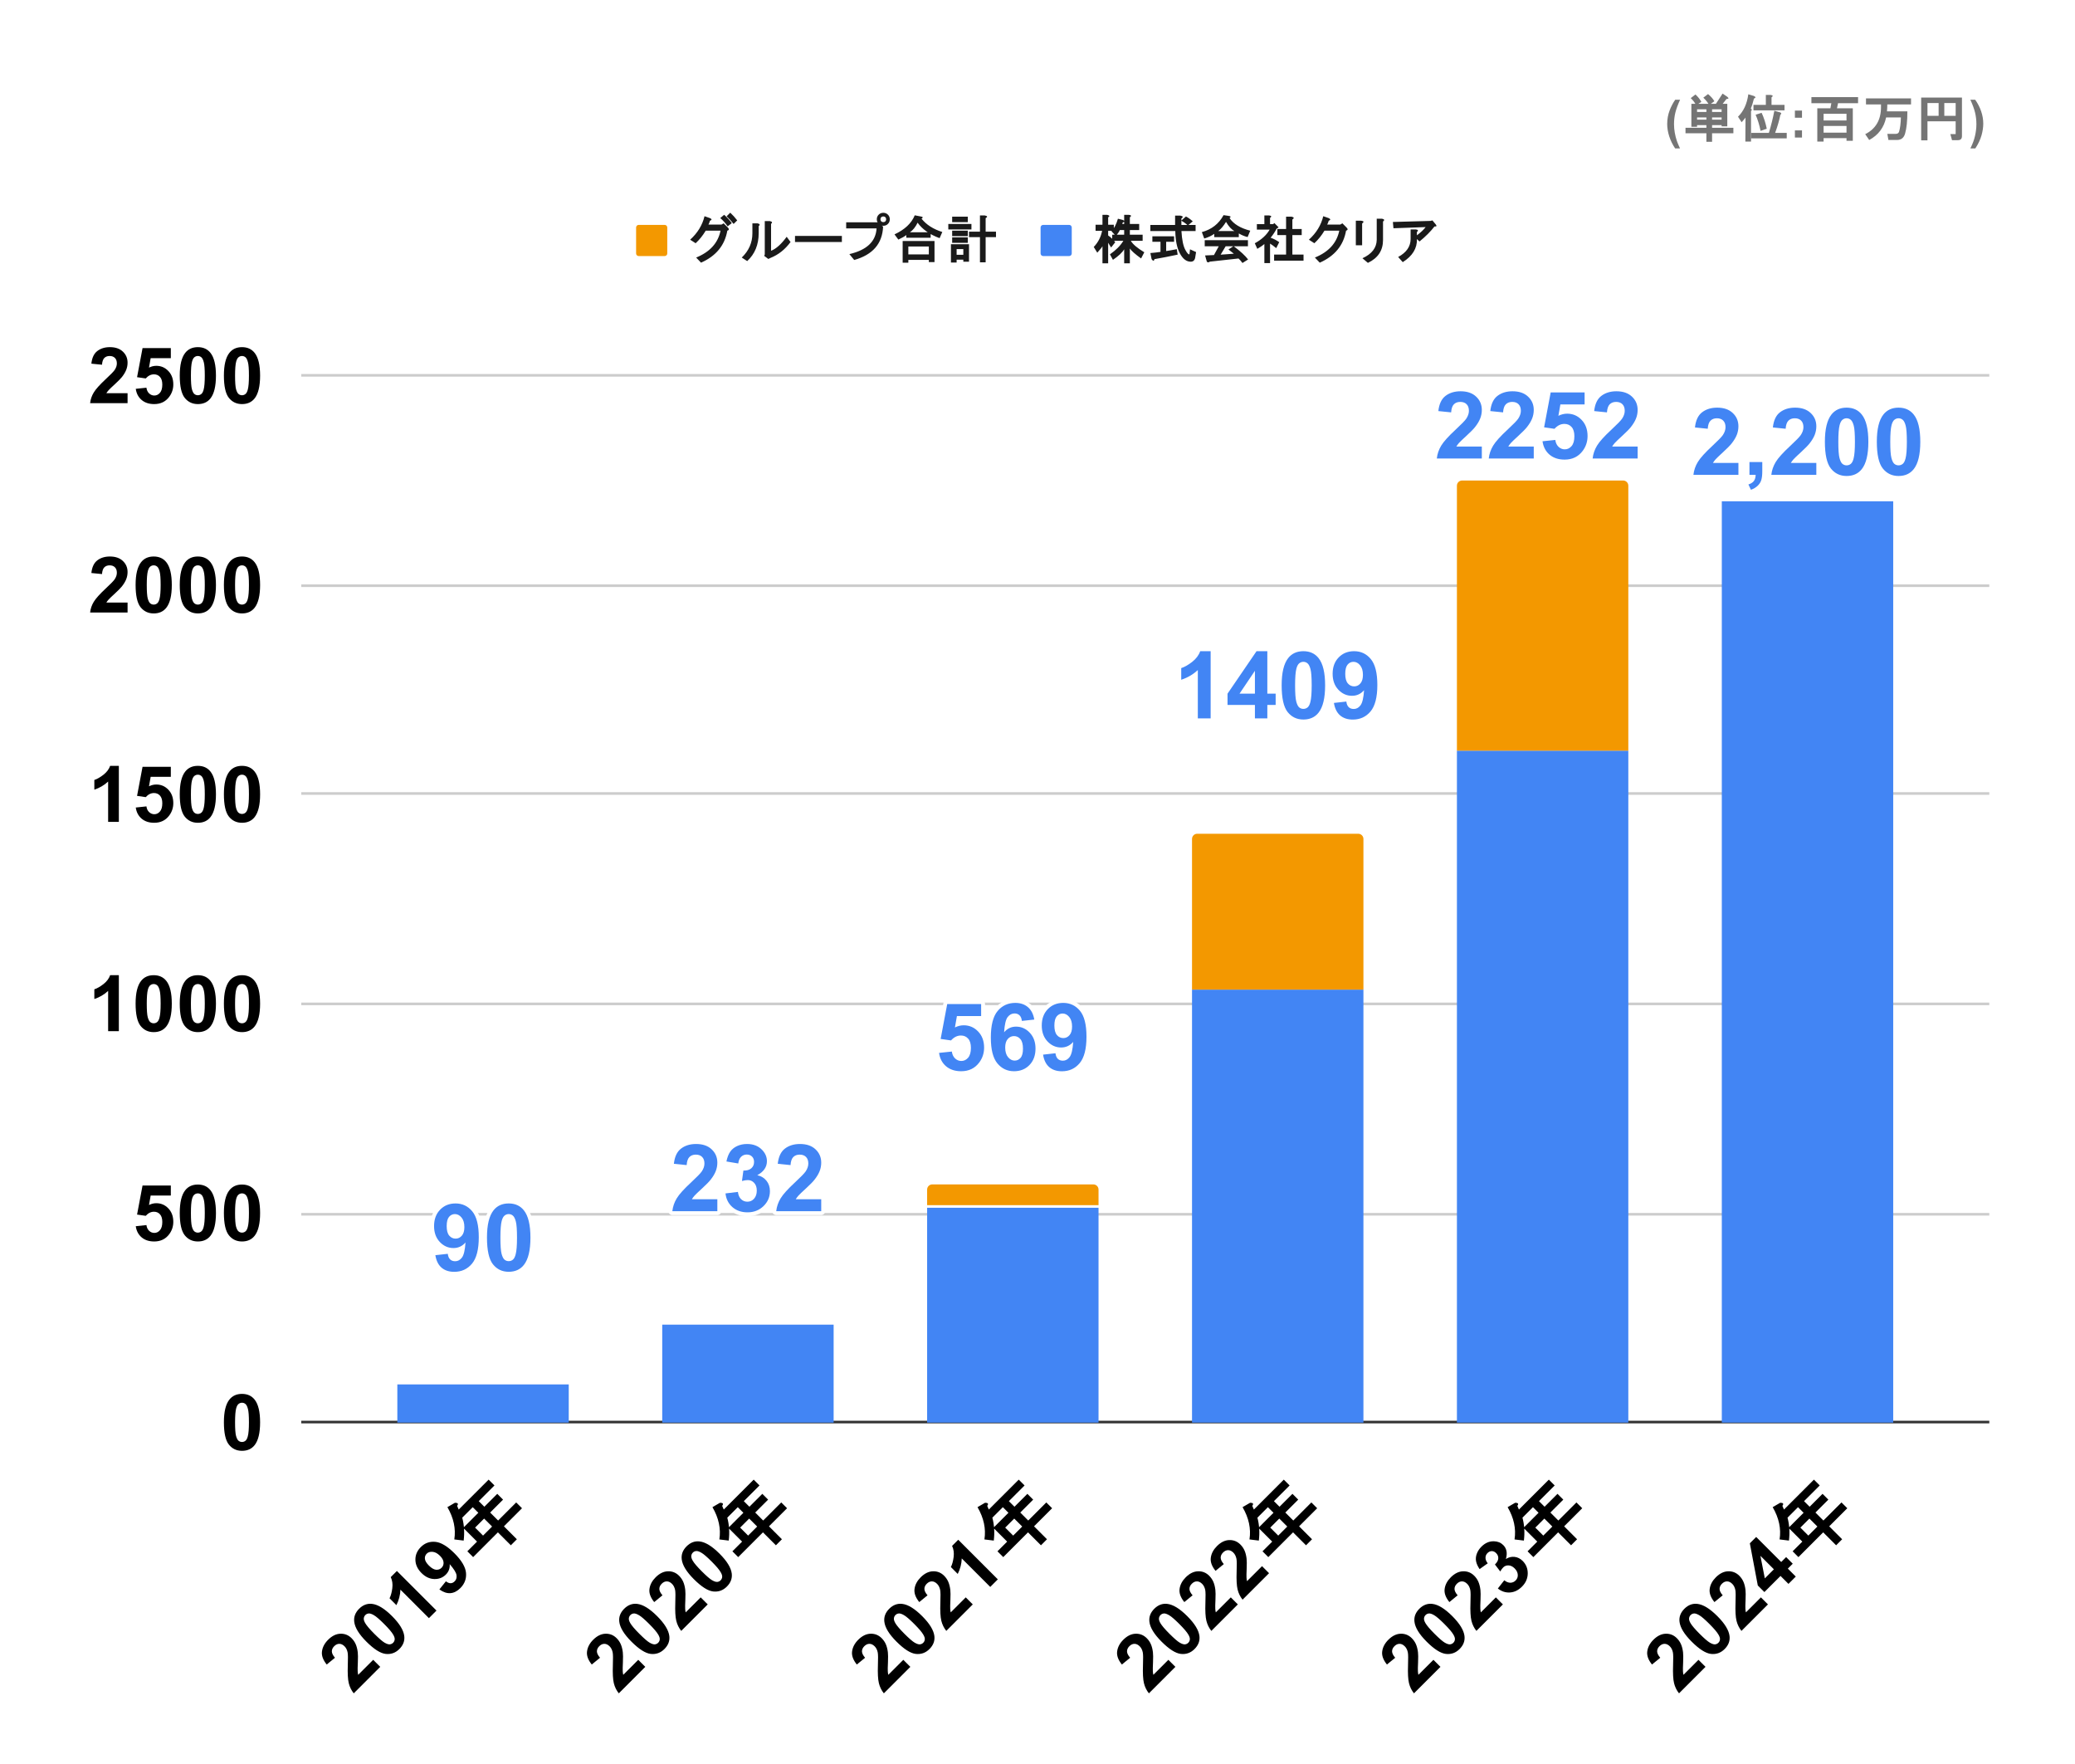 <svg version="1.1" viewBox="0.0 0.0 799.0 679.0" fill="none" stroke="none" stroke-linecap="square" stroke-miterlimit="10" width="799" height="679" xmlns:xlink="http://www.w3.org/1999/xlink" xmlns="http://www.w3.org/2000/svg"><path fill="#ffffff" d="M0 0L799.0 0L799.0 679.0L0 679.0L0 0Z" fill-rule="nonzero"/><path stroke="#333333" stroke-width="1.0" stroke-linecap="butt" d="M116.5 547.5L765.5 547.5" fill-rule="nonzero"/><path stroke="#cccccc" stroke-width="1.0" stroke-linecap="butt" d="M116.5 467.5L765.5 467.5" fill-rule="nonzero"/><path stroke="#cccccc" stroke-width="1.0" stroke-linecap="butt" d="M116.5 386.5L765.5 386.5" fill-rule="nonzero"/><path stroke="#cccccc" stroke-width="1.0" stroke-linecap="butt" d="M116.5 305.5L765.5 305.5" fill-rule="nonzero"/><path stroke="#cccccc" stroke-width="1.0" stroke-linecap="butt" d="M116.5 225.5L765.5 225.5" fill-rule="nonzero"/><path stroke="#cccccc" stroke-width="1.0" stroke-linecap="butt" d="M116.5 144.5L765.5 144.5" fill-rule="nonzero"/><clipPath id="id_0"><path d="M116.95 144.717L765.05 144.717L765.05 547.716L116.95 547.716L116.95 144.717Z" clip-rule="nonzero"/></clipPath><path stroke="#000000" stroke-width="2.0" stroke-linecap="butt" stroke-opacity="0.0" clip-path="url(#id_0)" d="M219.0 548.0L153.0 548.0L153.0 533.0L219.0 533.0Z" fill-rule="nonzero"/><path fill="#4285f4" clip-path="url(#id_0)" d="M219.0 548.0L153.0 548.0L153.0 533.0L219.0 533.0Z" fill-rule="nonzero"/><path stroke="#000000" stroke-width="2.0" stroke-linecap="butt" stroke-opacity="0.0" clip-path="url(#id_0)" d="M321.0 548.0L255.0 548.0L255.0 510.0L321.0 510.0Z" fill-rule="nonzero"/><path fill="#4285f4" clip-path="url(#id_0)" d="M321.0 548.0L255.0 548.0L255.0 510.0L321.0 510.0Z" fill-rule="nonzero"/><path stroke="#000000" stroke-width="2.0" stroke-linecap="butt" stroke-opacity="0.0" clip-path="url(#id_0)" d="M423.0 548.0L357.0 548.0L357.0 464.0L423.0 464.0Z" fill-rule="nonzero"/><path fill="#4285f4" clip-path="url(#id_0)" d="M423.0 548.0L357.0 548.0L357.0 464.0L423.0 464.0Z" fill-rule="nonzero"/><path stroke="#000000" stroke-width="2.0" stroke-linecap="butt" stroke-opacity="0.0" clip-path="url(#id_0)" d="M525.0 548.0L459.0 548.0L459.0 381.0L525.0 381.0Z" fill-rule="nonzero"/><path fill="#4285f4" clip-path="url(#id_0)" d="M525.0 548.0L459.0 548.0L459.0 381.0L525.0 381.0Z" fill-rule="nonzero"/><path stroke="#000000" stroke-width="2.0" stroke-linecap="butt" stroke-opacity="0.0" clip-path="url(#id_0)" d="M627.0 548.0L561.0 548.0L561.0 289.0L627.0 289.0Z" fill-rule="nonzero"/><path fill="#4285f4" clip-path="url(#id_0)" d="M627.0 548.0L561.0 548.0L561.0 289.0L627.0 289.0Z" fill-rule="nonzero"/><path stroke="#000000" stroke-width="2.0" stroke-linecap="butt" stroke-opacity="0.0" clip-path="url(#id_0)" d="M729.0 548.0L663.0 548.0L663.0 193.0L729.0 193.0Z" fill-rule="nonzero"/><path fill="#4285f4" clip-path="url(#id_0)" d="M729.0 548.0L663.0 548.0L663.0 193.0L729.0 193.0Z" fill-rule="nonzero"/><path stroke="#000000" stroke-width="2.0" stroke-linecap="butt" stroke-opacity="0.0" clip-path="url(#id_0)" d="M219.0 533.0L153.0 533.0L153.0 533.0L219.0 533.0Z" fill-rule="nonzero"/><path fill="#f39800" clip-path="url(#id_0)" d="M219.0 533.0L153.0 533.0L153.0 533.0L219.0 533.0Z" fill-rule="nonzero"/><path stroke="#000000" stroke-width="2.0" stroke-linecap="butt" stroke-opacity="0.0" clip-path="url(#id_0)" d="M321.0 510.0L255.0 510.0L255.0 510.0L321.0 510.0Z" fill-rule="nonzero"/><path fill="#f39800" clip-path="url(#id_0)" d="M321.0 510.0L255.0 510.0L255.0 510.0L321.0 510.0Z" fill-rule="nonzero"/><path stroke="#ffffff" stroke-width="2.0" stroke-linecap="butt" clip-path="url(#id_0)" d="M423.0 464.0L357.0 464.0L357.0 458.0C357.0 456.895 357.895 456.0 359.0 456.0L421.0 456.0C422.105 456.0 423.0 456.895 423.0 458.0Z" fill-rule="nonzero"/><path fill="#f39800" clip-path="url(#id_0)" d="M423.0 464.0L357.0 464.0L357.0 458.0C357.0 456.895 357.895 456.0 359.0 456.0L421.0 456.0C422.105 456.0 423.0 456.895 423.0 458.0Z" fill-rule="nonzero"/><path stroke="#000000" stroke-width="2.0" stroke-linecap="butt" stroke-opacity="0.0" clip-path="url(#id_0)" d="M525.0 381.0L459.0 381.0L459.0 323.0C459.0 321.895 459.895 321.0 461.0 321.0L523.0 321.0C524.105 321.0 525.0 321.895 525.0 323.0Z" fill-rule="nonzero"/><path fill="#f39800" clip-path="url(#id_0)" d="M525.0 381.0L459.0 381.0L459.0 323.0C459.0 321.895 459.895 321.0 461.0 321.0L523.0 321.0C524.105 321.0 525.0 321.895 525.0 323.0Z" fill-rule="nonzero"/><path stroke="#000000" stroke-width="2.0" stroke-linecap="butt" stroke-opacity="0.0" clip-path="url(#id_0)" d="M627.0 289.0L561.0 289.0L561.0 187.0C561.0 185.895 561.895 185.0 563.0 185.0L625.0 185.0C626.105 185.0 627.0 185.895 627.0 187.0Z" fill-rule="nonzero"/><path fill="#f39800" clip-path="url(#id_0)" d="M627.0 289.0L561.0 289.0L561.0 187.0C561.0 185.895 561.895 185.0 563.0 185.0L625.0 185.0C626.105 185.0 627.0 185.895 627.0 187.0Z" fill-rule="nonzero"/><path stroke="#000000" stroke-width="2.0" stroke-linecap="butt" stroke-opacity="0.0" clip-path="url(#id_0)" d="M729.0 193.0L663.0 193.0L663.0 193.0L729.0 193.0Z" fill-rule="nonzero"/><path fill="#f39800" clip-path="url(#id_0)" d="M729.0 193.0L663.0 193.0L663.0 193.0L729.0 193.0Z" fill-rule="nonzero"/><path stroke="#ffffff" stroke-width="3.0" stroke-linejoin="round" stroke-linecap="round" d="M167.641 483.255L172.422 482.724Q172.594 484.177 173.328 484.88Q174.062 485.583 175.281 485.583Q176.812 485.583 177.875 484.177Q178.953 482.771 179.25 478.349Q177.391 480.505 174.594 480.505Q171.562 480.505 169.344 478.161Q167.141 475.818 167.141 472.052Q167.141 468.13 169.469 465.74Q171.797 463.333 175.406 463.333Q179.328 463.333 181.844 466.365Q184.359 469.396 184.359 476.333Q184.359 483.411 181.734 486.536Q179.109 489.661 174.906 489.661Q171.891 489.661 170.016 488.052Q168.156 486.443 167.641 483.255ZM178.812 472.458Q178.812 470.068 177.719 468.755Q176.625 467.427 175.172 467.427Q173.812 467.427 172.906 468.505Q172.0 469.583 172.0 472.052Q172.0 474.552 172.984 475.724Q173.969 476.88 175.438 476.88Q176.859 476.88 177.828 475.755Q178.812 474.63 178.812 472.458ZM195.875 463.333Q199.625 463.333 201.734 466.005Q204.25 469.161 204.25 476.505Q204.25 483.818 201.719 487.005Q199.625 489.646 195.875 489.646Q192.125 489.646 189.812 486.755Q187.516 483.865 187.516 476.443Q187.516 469.161 190.047 465.974Q192.141 463.333 195.875 463.333ZM195.875 467.427Q194.984 467.427 194.281 468.005Q193.578 468.568 193.188 470.052Q192.688 471.958 192.688 476.505Q192.688 481.036 193.141 482.74Q193.594 484.427 194.281 484.99Q194.984 485.552 195.875 485.552Q196.781 485.552 197.484 484.99Q198.188 484.411 198.562 482.927Q199.078 481.036 199.078 476.505Q199.078 471.958 198.625 470.271Q198.172 468.568 197.469 468.005Q196.781 467.427 195.875 467.427Z" fill-rule="nonzero"/><path fill="#4285f4" d="M167.641 483.255L172.422 482.724Q172.594 484.177 173.328 484.88Q174.062 485.583 175.281 485.583Q176.812 485.583 177.875 484.177Q178.953 482.771 179.25 478.349Q177.391 480.505 174.594 480.505Q171.562 480.505 169.344 478.161Q167.141 475.818 167.141 472.052Q167.141 468.13 169.469 465.74Q171.797 463.333 175.406 463.333Q179.328 463.333 181.844 466.365Q184.359 469.396 184.359 476.333Q184.359 483.411 181.734 486.536Q179.109 489.661 174.906 489.661Q171.891 489.661 170.016 488.052Q168.156 486.443 167.641 483.255ZM178.812 472.458Q178.812 470.068 177.719 468.755Q176.625 467.427 175.172 467.427Q173.812 467.427 172.906 468.505Q172.0 469.583 172.0 472.052Q172.0 474.552 172.984 475.724Q173.969 476.88 175.438 476.88Q176.859 476.88 177.828 475.755Q178.812 474.63 178.812 472.458ZM195.875 463.333Q199.625 463.333 201.734 466.005Q204.25 469.161 204.25 476.505Q204.25 483.818 201.719 487.005Q199.625 489.646 195.875 489.646Q192.125 489.646 189.812 486.755Q187.516 483.865 187.516 476.443Q187.516 469.161 190.047 465.974Q192.141 463.333 195.875 463.333ZM195.875 467.427Q194.984 467.427 194.281 468.005Q193.578 468.568 193.188 470.052Q192.688 471.958 192.688 476.505Q192.688 481.036 193.141 482.74Q193.594 484.427 194.281 484.99Q194.984 485.552 195.875 485.552Q196.781 485.552 197.484 484.99Q198.188 484.411 198.562 482.927Q199.078 481.036 199.078 476.505Q199.078 471.958 198.625 470.271Q198.172 468.568 197.469 468.005Q196.781 467.427 195.875 467.427Z" fill-rule="nonzero"/><path stroke="#ffffff" stroke-width="3.0" stroke-linejoin="round" stroke-linecap="round" d="M276.219 461.724L276.219 466.318L258.891 466.318Q259.172 463.709 260.578 461.38Q261.984 459.052 266.141 455.209Q269.484 452.099 270.234 450.99Q271.25 449.459 271.25 447.959Q271.25 446.318 270.359 445.427Q269.484 444.537 267.922 444.537Q266.375 444.537 265.453 445.474Q264.547 446.396 264.406 448.568L259.484 448.068Q259.922 443.99 262.234 442.224Q264.562 440.443 268.031 440.443Q271.859 440.443 274.031 442.505Q276.219 444.552 276.219 447.615Q276.219 449.349 275.594 450.927Q274.969 452.505 273.609 454.224Q272.719 455.365 270.375 457.521Q268.031 459.662 267.406 460.365Q266.797 461.068 266.406 461.724L276.219 461.724ZM279.359 459.474L284.141 458.896Q284.359 460.724 285.359 461.693Q286.375 462.662 287.797 462.662Q289.328 462.662 290.359 461.505Q291.406 460.334 291.406 458.365Q291.406 456.505 290.406 455.427Q289.406 454.334 287.969 454.334Q287.016 454.334 285.703 454.693L286.25 450.677Q288.25 450.724 289.297 449.802Q290.359 448.88 290.359 447.349Q290.359 446.052 289.578 445.287Q288.812 444.505 287.531 444.505Q286.266 444.505 285.359 445.38Q284.469 446.255 284.281 447.943L279.719 447.177Q280.203 444.834 281.156 443.443Q282.109 442.037 283.828 441.24Q285.547 440.443 287.672 440.443Q291.312 440.443 293.5 442.755Q295.312 444.662 295.312 447.052Q295.312 450.443 291.609 452.459Q293.828 452.943 295.141 454.599Q296.469 456.24 296.469 458.584Q296.469 461.974 293.984 464.365Q291.516 466.755 287.828 466.755Q284.328 466.755 282.016 464.74Q279.719 462.724 279.359 459.474ZM316.219 461.724L316.219 466.318L298.891 466.318Q299.172 463.709 300.578 461.38Q301.984 459.052 306.141 455.209Q309.484 452.099 310.234 450.99Q311.25 449.459 311.25 447.959Q311.25 446.318 310.359 445.427Q309.484 444.537 307.922 444.537Q306.375 444.537 305.453 445.474Q304.547 446.396 304.406 448.568L299.484 448.068Q299.922 443.99 302.234 442.224Q304.562 440.443 308.031 440.443Q311.859 440.443 314.031 442.505Q316.219 444.552 316.219 447.615Q316.219 449.349 315.594 450.927Q314.969 452.505 313.609 454.224Q312.719 455.365 310.375 457.521Q308.031 459.662 307.406 460.365Q306.797 461.068 306.406 461.724L316.219 461.724Z" fill-rule="nonzero"/><path fill="#4285f4" d="M276.219 461.724L276.219 466.318L258.891 466.318Q259.172 463.709 260.578 461.38Q261.984 459.052 266.141 455.209Q269.484 452.099 270.234 450.99Q271.25 449.459 271.25 447.959Q271.25 446.318 270.359 445.427Q269.484 444.537 267.922 444.537Q266.375 444.537 265.453 445.474Q264.547 446.396 264.406 448.568L259.484 448.068Q259.922 443.99 262.234 442.224Q264.562 440.443 268.031 440.443Q271.859 440.443 274.031 442.505Q276.219 444.552 276.219 447.615Q276.219 449.349 275.594 450.927Q274.969 452.505 273.609 454.224Q272.719 455.365 270.375 457.521Q268.031 459.662 267.406 460.365Q266.797 461.068 266.406 461.724L276.219 461.724ZM279.359 459.474L284.141 458.896Q284.359 460.724 285.359 461.693Q286.375 462.662 287.797 462.662Q289.328 462.662 290.359 461.505Q291.406 460.334 291.406 458.365Q291.406 456.505 290.406 455.427Q289.406 454.334 287.969 454.334Q287.016 454.334 285.703 454.693L286.25 450.677Q288.25 450.724 289.297 449.802Q290.359 448.88 290.359 447.349Q290.359 446.052 289.578 445.287Q288.812 444.505 287.531 444.505Q286.266 444.505 285.359 445.38Q284.469 446.255 284.281 447.943L279.719 447.177Q280.203 444.834 281.156 443.443Q282.109 442.037 283.828 441.24Q285.547 440.443 287.672 440.443Q291.312 440.443 293.5 442.755Q295.312 444.662 295.312 447.052Q295.312 450.443 291.609 452.459Q293.828 452.943 295.141 454.599Q296.469 456.24 296.469 458.584Q296.469 461.974 293.984 464.365Q291.516 466.755 287.828 466.755Q284.328 466.755 282.016 464.74Q279.719 462.724 279.359 459.474ZM316.219 461.724L316.219 466.318L298.891 466.318Q299.172 463.709 300.578 461.38Q301.984 459.052 306.141 455.209Q309.484 452.099 310.234 450.99Q311.25 449.459 311.25 447.959Q311.25 446.318 310.359 445.427Q309.484 444.537 307.922 444.537Q306.375 444.537 305.453 445.474Q304.547 446.396 304.406 448.568L299.484 448.068Q299.922 443.99 302.234 442.224Q304.562 440.443 308.031 440.443Q311.859 440.443 314.031 442.505Q316.219 444.552 316.219 447.615Q316.219 449.349 315.594 450.927Q314.969 452.505 313.609 454.224Q312.719 455.365 310.375 457.521Q308.031 459.662 307.406 460.365Q306.797 461.068 306.406 461.724L316.219 461.724Z" fill-rule="nonzero"/><path stroke="#ffffff" stroke-width="3.0" stroke-linejoin="round" stroke-linecap="round" d="M570.589 171.923L570.589 176.516L553.261 176.516Q553.542 173.907 554.948 171.579Q556.355 169.251 560.511 165.407Q563.855 162.298 564.605 161.188Q565.62 159.657 565.62 158.157Q565.62 156.516 564.73 155.626Q563.855 154.735 562.292 154.735Q560.745 154.735 559.823 155.673Q558.917 156.594 558.776 158.766L553.855 158.266Q554.292 154.188 556.605 152.423Q558.933 150.641 562.401 150.641Q566.23 150.641 568.401 152.704Q570.589 154.751 570.589 157.813Q570.589 159.548 569.964 161.126Q569.339 162.704 567.98 164.423Q567.089 165.563 564.745 167.719Q562.401 169.86 561.776 170.563Q561.167 171.266 560.776 171.923L570.589 171.923ZM590.589 171.923L590.589 176.516L573.261 176.516Q573.542 173.907 574.948 171.579Q576.355 169.251 580.511 165.407Q583.855 162.298 584.605 161.188Q585.62 159.657 585.62 158.157Q585.62 156.516 584.73 155.626Q583.855 154.735 582.292 154.735Q580.745 154.735 579.823 155.673Q578.917 156.594 578.776 158.766L573.855 158.266Q574.292 154.188 576.605 152.423Q578.933 150.641 582.401 150.641Q586.23 150.641 588.401 152.704Q590.589 154.751 590.589 157.813Q590.589 159.548 589.964 161.126Q589.339 162.704 587.98 164.423Q587.089 165.563 584.745 167.719Q582.401 169.86 581.776 170.563Q581.167 171.266 580.776 171.923L590.589 171.923ZM593.964 169.891L598.886 169.376Q599.105 171.048 600.136 172.032Q601.183 173.001 602.526 173.001Q604.073 173.001 605.151 171.751Q606.23 170.485 606.23 167.954Q606.23 165.579 605.151 164.391Q604.089 163.204 602.386 163.204Q600.261 163.204 598.573 165.094L594.573 164.516L597.105 151.094L610.167 151.094L610.167 155.719L600.839 155.719L600.073 160.094Q601.73 159.266 603.448 159.266Q606.73 159.266 609.011 161.657Q611.308 164.048 611.308 167.86Q611.308 171.048 609.464 173.548Q606.948 176.954 602.48 176.954Q598.917 176.954 596.667 175.048Q594.417 173.126 593.964 169.891ZM630.589 171.923L630.589 176.516L613.261 176.516Q613.542 173.907 614.948 171.579Q616.355 169.251 620.511 165.407Q623.855 162.298 624.605 161.188Q625.62 159.657 625.62 158.157Q625.62 156.516 624.73 155.626Q623.855 154.735 622.292 154.735Q620.745 154.735 619.823 155.673Q618.917 156.594 618.776 158.766L613.855 158.266Q614.292 154.188 616.605 152.423Q618.933 150.641 622.401 150.641Q626.23 150.641 628.401 152.704Q630.589 154.751 630.589 157.813Q630.589 159.548 629.964 161.126Q629.339 162.704 627.98 164.423Q627.089 165.563 624.745 167.719Q622.401 169.86 621.776 170.563Q621.167 171.266 620.776 171.923L630.589 171.923Z" fill-rule="nonzero"/><path fill="#4285f4" d="M570.589 171.923L570.589 176.516L553.261 176.516Q553.542 173.907 554.948 171.579Q556.355 169.251 560.511 165.407Q563.855 162.298 564.605 161.188Q565.62 159.657 565.62 158.157Q565.62 156.516 564.73 155.626Q563.855 154.735 562.292 154.735Q560.745 154.735 559.823 155.673Q558.917 156.594 558.776 158.766L553.855 158.266Q554.292 154.188 556.605 152.423Q558.933 150.641 562.401 150.641Q566.23 150.641 568.401 152.704Q570.589 154.751 570.589 157.813Q570.589 159.548 569.964 161.126Q569.339 162.704 567.98 164.423Q567.089 165.563 564.745 167.719Q562.401 169.86 561.776 170.563Q561.167 171.266 560.776 171.923L570.589 171.923ZM590.589 171.923L590.589 176.516L573.261 176.516Q573.542 173.907 574.948 171.579Q576.355 169.251 580.511 165.407Q583.855 162.298 584.605 161.188Q585.62 159.657 585.62 158.157Q585.62 156.516 584.73 155.626Q583.855 154.735 582.292 154.735Q580.745 154.735 579.823 155.673Q578.917 156.594 578.776 158.766L573.855 158.266Q574.292 154.188 576.605 152.423Q578.933 150.641 582.401 150.641Q586.23 150.641 588.401 152.704Q590.589 154.751 590.589 157.813Q590.589 159.548 589.964 161.126Q589.339 162.704 587.98 164.423Q587.089 165.563 584.745 167.719Q582.401 169.86 581.776 170.563Q581.167 171.266 580.776 171.923L590.589 171.923ZM593.964 169.891L598.886 169.376Q599.105 171.048 600.136 172.032Q601.183 173.001 602.526 173.001Q604.073 173.001 605.151 171.751Q606.23 170.485 606.23 167.954Q606.23 165.579 605.151 164.391Q604.089 163.204 602.386 163.204Q600.261 163.204 598.573 165.094L594.573 164.516L597.105 151.094L610.167 151.094L610.167 155.719L600.839 155.719L600.073 160.094Q601.73 159.266 603.448 159.266Q606.73 159.266 609.011 161.657Q611.308 164.048 611.308 167.86Q611.308 171.048 609.464 173.548Q606.948 176.954 602.48 176.954Q598.917 176.954 596.667 175.048Q594.417 173.126 593.964 169.891ZM630.589 171.923L630.589 176.516L613.261 176.516Q613.542 173.907 614.948 171.579Q616.355 169.251 620.511 165.407Q623.855 162.298 624.605 161.188Q625.62 159.657 625.62 158.157Q625.62 156.516 624.73 155.626Q623.855 154.735 622.292 154.735Q620.745 154.735 619.823 155.673Q618.917 156.594 618.776 158.766L613.855 158.266Q614.292 154.188 616.605 152.423Q618.933 150.641 622.401 150.641Q626.23 150.641 628.401 152.704Q630.589 154.751 630.589 157.813Q630.589 159.548 629.964 161.126Q629.339 162.704 627.98 164.423Q627.089 165.563 624.745 167.719Q622.401 169.86 621.776 170.563Q621.167 171.266 620.776 171.923L630.589 171.923Z" fill-rule="nonzero"/><path stroke="#ffffff" stroke-width="3.0" stroke-linejoin="round" stroke-linecap="round" d="M669.396 178.227L669.396 182.821L652.068 182.821Q652.35 180.211 653.756 177.883Q655.162 175.555 659.318 171.711Q662.662 168.602 663.412 167.493Q664.428 165.961 664.428 164.461Q664.428 162.821 663.537 161.93Q662.662 161.04 661.1 161.04Q659.553 161.04 658.631 161.977Q657.725 162.899 657.584 165.071L652.662 164.571Q653.1 160.493 655.412 158.727Q657.74 156.946 661.209 156.946Q665.037 156.946 667.209 159.008Q669.396 161.055 669.396 164.118Q669.396 165.852 668.771 167.43Q668.146 169.008 666.787 170.727Q665.896 171.868 663.553 174.024Q661.209 176.165 660.584 176.868Q659.975 177.571 659.584 178.227L669.396 178.227ZM673.646 177.883L678.584 177.883L678.584 181.415Q678.584 183.555 678.209 184.79Q677.834 186.04 676.803 187.024Q675.787 188.008 674.209 188.571L673.24 186.524Q674.725 186.04 675.35 185.18Q675.99 184.321 676.037 182.821L673.646 182.821L673.646 177.883ZM699.396 178.227L699.396 182.821L682.068 182.821Q682.35 180.211 683.756 177.883Q685.162 175.555 689.318 171.711Q692.662 168.602 693.412 167.493Q694.428 165.961 694.428 164.461Q694.428 162.821 693.537 161.93Q692.662 161.04 691.1 161.04Q689.553 161.04 688.631 161.977Q687.725 162.899 687.584 165.071L682.662 164.571Q683.1 160.493 685.412 158.727Q687.74 156.946 691.209 156.946Q695.037 156.946 697.209 159.008Q699.396 161.055 699.396 164.118Q699.396 165.852 698.771 167.43Q698.146 169.008 696.787 170.727Q695.896 171.868 693.553 174.024Q691.209 176.165 690.584 176.868Q689.975 177.571 689.584 178.227L699.396 178.227ZM711.053 156.946Q714.803 156.946 716.912 159.618Q719.428 162.774 719.428 170.118Q719.428 177.43 716.896 180.618Q714.803 183.258 711.053 183.258Q707.303 183.258 704.99 180.368Q702.693 177.477 702.693 170.055Q702.693 162.774 705.225 159.586Q707.318 156.946 711.053 156.946ZM711.053 161.04Q710.162 161.04 709.459 161.618Q708.756 162.18 708.365 163.665Q707.865 165.571 707.865 170.118Q707.865 174.649 708.318 176.352Q708.771 178.04 709.459 178.602Q710.162 179.165 711.053 179.165Q711.959 179.165 712.662 178.602Q713.365 178.024 713.74 176.54Q714.256 174.649 714.256 170.118Q714.256 165.571 713.803 163.883Q713.35 162.18 712.646 161.618Q711.959 161.04 711.053 161.04ZM731.053 156.946Q734.803 156.946 736.912 159.618Q739.428 162.774 739.428 170.118Q739.428 177.43 736.896 180.618Q734.803 183.258 731.053 183.258Q727.303 183.258 724.99 180.368Q722.693 177.477 722.693 170.055Q722.693 162.774 725.225 159.586Q727.318 156.946 731.053 156.946ZM731.053 161.04Q730.162 161.04 729.459 161.618Q728.756 162.18 728.365 163.665Q727.865 165.571 727.865 170.118Q727.865 174.649 728.318 176.352Q728.771 178.04 729.459 178.602Q730.162 179.165 731.053 179.165Q731.959 179.165 732.662 178.602Q733.365 178.024 733.74 176.54Q734.256 174.649 734.256 170.118Q734.256 165.571 733.803 163.883Q733.35 162.18 732.646 161.618Q731.959 161.04 731.053 161.04Z" fill-rule="nonzero"/><path fill="#4285f4" d="M669.396 178.227L669.396 182.821L652.068 182.821Q652.35 180.211 653.756 177.883Q655.162 175.555 659.318 171.711Q662.662 168.602 663.412 167.493Q664.428 165.961 664.428 164.461Q664.428 162.821 663.537 161.93Q662.662 161.04 661.1 161.04Q659.553 161.04 658.631 161.977Q657.725 162.899 657.584 165.071L652.662 164.571Q653.1 160.493 655.412 158.727Q657.74 156.946 661.209 156.946Q665.037 156.946 667.209 159.008Q669.396 161.055 669.396 164.118Q669.396 165.852 668.771 167.43Q668.146 169.008 666.787 170.727Q665.896 171.868 663.553 174.024Q661.209 176.165 660.584 176.868Q659.975 177.571 659.584 178.227L669.396 178.227ZM673.646 177.883L678.584 177.883L678.584 181.415Q678.584 183.555 678.209 184.79Q677.834 186.04 676.803 187.024Q675.787 188.008 674.209 188.571L673.24 186.524Q674.725 186.04 675.35 185.18Q675.99 184.321 676.037 182.821L673.646 182.821L673.646 177.883ZM699.396 178.227L699.396 182.821L682.068 182.821Q682.35 180.211 683.756 177.883Q685.162 175.555 689.318 171.711Q692.662 168.602 693.412 167.493Q694.428 165.961 694.428 164.461Q694.428 162.821 693.537 161.93Q692.662 161.04 691.1 161.04Q689.553 161.04 688.631 161.977Q687.725 162.899 687.584 165.071L682.662 164.571Q683.1 160.493 685.412 158.727Q687.74 156.946 691.209 156.946Q695.037 156.946 697.209 159.008Q699.396 161.055 699.396 164.118Q699.396 165.852 698.771 167.43Q698.146 169.008 696.787 170.727Q695.896 171.868 693.553 174.024Q691.209 176.165 690.584 176.868Q689.975 177.571 689.584 178.227L699.396 178.227ZM711.053 156.946Q714.803 156.946 716.912 159.618Q719.428 162.774 719.428 170.118Q719.428 177.43 716.896 180.618Q714.803 183.258 711.053 183.258Q707.303 183.258 704.99 180.368Q702.693 177.477 702.693 170.055Q702.693 162.774 705.225 159.586Q707.318 156.946 711.053 156.946ZM711.053 161.04Q710.162 161.04 709.459 161.618Q708.756 162.18 708.365 163.665Q707.865 165.571 707.865 170.118Q707.865 174.649 708.318 176.352Q708.771 178.04 709.459 178.602Q710.162 179.165 711.053 179.165Q711.959 179.165 712.662 178.602Q713.365 178.024 713.74 176.54Q714.256 174.649 714.256 170.118Q714.256 165.571 713.803 163.883Q713.35 162.18 712.646 161.618Q711.959 161.04 711.053 161.04ZM731.053 156.946Q734.803 156.946 736.912 159.618Q739.428 162.774 739.428 170.118Q739.428 177.43 736.896 180.618Q734.803 183.258 731.053 183.258Q727.303 183.258 724.99 180.368Q722.693 177.477 722.693 170.055Q722.693 162.774 725.225 159.586Q727.318 156.946 731.053 156.946ZM731.053 161.04Q730.162 161.04 729.459 161.618Q728.756 162.18 728.365 163.665Q727.865 165.571 727.865 170.118Q727.865 174.649 728.318 176.352Q728.771 178.04 729.459 178.602Q730.162 179.165 731.053 179.165Q731.959 179.165 732.662 178.602Q733.365 178.024 733.74 176.54Q734.256 174.649 734.256 170.118Q734.256 165.571 733.803 163.883Q733.35 162.18 732.646 161.618Q731.959 161.04 731.053 161.04Z" fill-rule="nonzero"/><path stroke="#ffffff" stroke-width="3.0" stroke-linejoin="round" stroke-linecap="round" d="M361.594 405.369L366.516 404.853Q366.734 406.525 367.766 407.509Q368.812 408.478 370.156 408.478Q371.703 408.478 372.781 407.228Q373.859 405.962 373.859 403.431Q373.859 401.056 372.781 399.869Q371.719 398.681 370.016 398.681Q367.891 398.681 366.203 400.572L362.203 399.994L364.734 386.572L377.797 386.572L377.797 391.197L368.469 391.197L367.703 395.572Q369.359 394.744 371.078 394.744Q374.359 394.744 376.641 397.134Q378.938 399.525 378.938 403.337Q378.938 406.525 377.094 409.025Q374.578 412.431 370.109 412.431Q366.547 412.431 364.297 410.525Q362.047 408.603 361.594 405.369ZM398.266 392.54L393.484 393.056Q393.312 391.587 392.562 390.884Q391.828 390.181 390.656 390.181Q389.094 390.181 388.0 391.587Q386.922 392.994 386.641 397.431Q388.484 395.259 391.234 395.259Q394.328 395.259 396.531 397.619Q398.734 399.962 398.734 403.697Q398.734 407.65 396.406 410.04Q394.094 412.431 390.453 412.431Q386.562 412.431 384.047 409.4Q381.531 406.369 381.531 399.462Q381.531 392.369 384.141 389.244Q386.766 386.119 390.953 386.119Q393.891 386.119 395.812 387.759Q397.734 389.4 398.266 392.54ZM387.062 403.306Q387.062 405.712 388.172 407.025Q389.281 408.337 390.703 408.337Q392.078 408.337 392.984 407.275Q393.906 406.197 393.906 403.744Q393.906 401.228 392.922 400.072Q391.938 398.9 390.453 398.9Q389.031 398.9 388.047 400.025Q387.062 401.134 387.062 403.306ZM401.641 406.04L406.422 405.509Q406.594 406.962 407.328 407.665Q408.062 408.369 409.281 408.369Q410.812 408.369 411.875 406.962Q412.953 405.556 413.25 401.134Q411.391 403.29 408.594 403.29Q405.562 403.29 403.344 400.947Q401.141 398.603 401.141 394.837Q401.141 390.915 403.469 388.525Q405.797 386.119 409.406 386.119Q413.328 386.119 415.844 389.15Q418.359 392.181 418.359 399.119Q418.359 406.197 415.734 409.322Q413.109 412.447 408.906 412.447Q405.891 412.447 404.016 410.837Q402.156 409.228 401.641 406.04ZM412.812 395.244Q412.812 392.853 411.719 391.54Q410.625 390.212 409.172 390.212Q407.812 390.212 406.906 391.29Q406.0 392.369 406.0 394.837Q406.0 397.337 406.984 398.509Q407.969 399.665 409.438 399.665Q410.859 399.665 411.828 398.54Q412.812 397.415 412.812 395.244Z" fill-rule="nonzero"/><path fill="#4285f4" d="M361.594 405.369L366.516 404.853Q366.734 406.525 367.766 407.509Q368.812 408.478 370.156 408.478Q371.703 408.478 372.781 407.228Q373.859 405.962 373.859 403.431Q373.859 401.056 372.781 399.869Q371.719 398.681 370.016 398.681Q367.891 398.681 366.203 400.572L362.203 399.994L364.734 386.572L377.797 386.572L377.797 391.197L368.469 391.197L367.703 395.572Q369.359 394.744 371.078 394.744Q374.359 394.744 376.641 397.134Q378.938 399.525 378.938 403.337Q378.938 406.525 377.094 409.025Q374.578 412.431 370.109 412.431Q366.547 412.431 364.297 410.525Q362.047 408.603 361.594 405.369ZM398.266 392.54L393.484 393.056Q393.312 391.587 392.562 390.884Q391.828 390.181 390.656 390.181Q389.094 390.181 388.0 391.587Q386.922 392.994 386.641 397.431Q388.484 395.259 391.234 395.259Q394.328 395.259 396.531 397.619Q398.734 399.962 398.734 403.697Q398.734 407.65 396.406 410.04Q394.094 412.431 390.453 412.431Q386.562 412.431 384.047 409.4Q381.531 406.369 381.531 399.462Q381.531 392.369 384.141 389.244Q386.766 386.119 390.953 386.119Q393.891 386.119 395.812 387.759Q397.734 389.4 398.266 392.54ZM387.062 403.306Q387.062 405.712 388.172 407.025Q389.281 408.337 390.703 408.337Q392.078 408.337 392.984 407.275Q393.906 406.197 393.906 403.744Q393.906 401.228 392.922 400.072Q391.938 398.9 390.453 398.9Q389.031 398.9 388.047 400.025Q387.062 401.134 387.062 403.306ZM401.641 406.04L406.422 405.509Q406.594 406.962 407.328 407.665Q408.062 408.369 409.281 408.369Q410.812 408.369 411.875 406.962Q412.953 405.556 413.25 401.134Q411.391 403.29 408.594 403.29Q405.562 403.29 403.344 400.947Q401.141 398.603 401.141 394.837Q401.141 390.915 403.469 388.525Q405.797 386.119 409.406 386.119Q413.328 386.119 415.844 389.15Q418.359 392.181 418.359 399.119Q418.359 406.197 415.734 409.322Q413.109 412.447 408.906 412.447Q405.891 412.447 404.016 410.837Q402.156 409.228 401.641 406.04ZM412.812 395.244Q412.812 392.853 411.719 391.54Q410.625 390.212 409.172 390.212Q407.812 390.212 406.906 391.29Q406.0 392.369 406.0 394.837Q406.0 397.337 406.984 398.509Q407.969 399.665 409.438 399.665Q410.859 399.665 411.828 398.54Q412.812 397.415 412.812 395.244Z" fill-rule="nonzero"/><path stroke="#ffffff" stroke-width="3.0" stroke-linejoin="round" stroke-linecap="round" d="M466.172 276.586L461.234 276.586L461.234 257.976Q458.516 260.508 454.844 261.711L454.844 257.226Q456.781 256.601 459.047 254.836Q461.312 253.07 462.156 250.711L466.172 250.711L466.172 276.586ZM483.219 276.586L483.219 271.398L472.672 271.398L472.672 267.07L483.844 250.711L488.0 250.711L488.0 267.054L491.203 267.054L491.203 271.398L488.0 271.398L488.0 276.586L483.219 276.586ZM483.219 267.054L483.219 258.258L477.297 267.054L483.219 267.054ZM501.875 250.711Q505.625 250.711 507.734 253.383Q510.25 256.539 510.25 263.883Q510.25 271.195 507.719 274.383Q505.625 277.023 501.875 277.023Q498.125 277.023 495.812 274.133Q493.516 271.242 493.516 263.82Q493.516 256.539 496.047 253.351Q498.141 250.711 501.875 250.711ZM501.875 254.804Q500.984 254.804 500.281 255.383Q499.578 255.945 499.188 257.429Q498.688 259.336 498.688 263.883Q498.688 268.414 499.141 270.117Q499.594 271.804 500.281 272.367Q500.984 272.929 501.875 272.929Q502.781 272.929 503.484 272.367Q504.188 271.789 504.562 270.304Q505.078 268.414 505.078 263.883Q505.078 259.336 504.625 257.648Q504.172 255.945 503.469 255.383Q502.781 254.804 501.875 254.804ZM513.641 270.633L518.422 270.101Q518.594 271.554 519.328 272.258Q520.062 272.961 521.281 272.961Q522.812 272.961 523.875 271.554Q524.953 270.148 525.25 265.726Q523.391 267.883 520.594 267.883Q517.562 267.883 515.344 265.539Q513.141 263.195 513.141 259.429Q513.141 255.508 515.469 253.117Q517.797 250.711 521.406 250.711Q525.328 250.711 527.844 253.742Q530.359 256.773 530.359 263.711Q530.359 270.789 527.734 273.914Q525.109 277.039 520.906 277.039Q517.891 277.039 516.016 275.429Q514.156 273.82 513.641 270.633ZM524.812 259.836Q524.812 257.445 523.719 256.133Q522.625 254.804 521.172 254.804Q519.812 254.804 518.906 255.883Q518.0 256.961 518.0 259.429Q518.0 261.929 518.984 263.101Q519.969 264.258 521.438 264.258Q522.859 264.258 523.828 263.133Q524.812 262.008 524.812 259.836Z" fill-rule="nonzero"/><path fill="#4285f4" d="M466.172 276.586L461.234 276.586L461.234 257.976Q458.516 260.508 454.844 261.711L454.844 257.226Q456.781 256.601 459.047 254.836Q461.312 253.07 462.156 250.711L466.172 250.711L466.172 276.586ZM483.219 276.586L483.219 271.398L472.672 271.398L472.672 267.07L483.844 250.711L488.0 250.711L488.0 267.054L491.203 267.054L491.203 271.398L488.0 271.398L488.0 276.586L483.219 276.586ZM483.219 267.054L483.219 258.258L477.297 267.054L483.219 267.054ZM501.875 250.711Q505.625 250.711 507.734 253.383Q510.25 256.539 510.25 263.883Q510.25 271.195 507.719 274.383Q505.625 277.023 501.875 277.023Q498.125 277.023 495.812 274.133Q493.516 271.242 493.516 263.82Q493.516 256.539 496.047 253.351Q498.141 250.711 501.875 250.711ZM501.875 254.804Q500.984 254.804 500.281 255.383Q499.578 255.945 499.188 257.429Q498.688 259.336 498.688 263.883Q498.688 268.414 499.141 270.117Q499.594 271.804 500.281 272.367Q500.984 272.929 501.875 272.929Q502.781 272.929 503.484 272.367Q504.188 271.789 504.562 270.304Q505.078 268.414 505.078 263.883Q505.078 259.336 504.625 257.648Q504.172 255.945 503.469 255.383Q502.781 254.804 501.875 254.804ZM513.641 270.633L518.422 270.101Q518.594 271.554 519.328 272.258Q520.062 272.961 521.281 272.961Q522.812 272.961 523.875 271.554Q524.953 270.148 525.25 265.726Q523.391 267.883 520.594 267.883Q517.562 267.883 515.344 265.539Q513.141 263.195 513.141 259.429Q513.141 255.508 515.469 253.117Q517.797 250.711 521.406 250.711Q525.328 250.711 527.844 253.742Q530.359 256.773 530.359 263.711Q530.359 270.789 527.734 273.914Q525.109 277.039 520.906 277.039Q517.891 277.039 516.016 275.429Q514.156 273.82 513.641 270.633ZM524.812 259.836Q524.812 257.445 523.719 256.133Q522.625 254.804 521.172 254.804Q519.812 254.804 518.906 255.883Q518.0 256.961 518.0 259.429Q518.0 261.929 518.984 263.101Q519.969 264.258 521.438 264.258Q522.859 264.258 523.828 263.133Q524.812 262.008 524.812 259.836Z" fill-rule="nonzero"/><path fill="#000000" d="M93.184 536.654Q96.309 536.654 98.059 538.872Q100.153 541.513 100.153 547.622Q100.153 553.716 98.044 556.388Q96.309 558.576 93.184 558.576Q90.044 558.576 88.122 556.169Q86.216 553.763 86.216 547.576Q86.216 541.513 88.325 538.857Q90.059 536.654 93.184 536.654ZM93.184 540.06Q92.434 540.06 91.841 540.544Q91.263 541.013 90.934 542.247Q90.513 543.841 90.513 547.622Q90.513 551.404 90.888 552.826Q91.278 554.232 91.856 554.701Q92.434 555.169 93.184 555.169Q93.934 555.169 94.513 554.701Q95.106 554.216 95.419 552.982Q95.856 551.404 95.856 547.622Q95.856 543.841 95.466 542.435Q95.091 541.013 94.513 540.544Q93.934 540.06 93.184 540.06Z" fill-rule="nonzero"/><path fill="#000000" d="M52.278 472.101L56.388 471.663Q56.559 473.054 57.419 473.866Q58.294 474.679 59.419 474.679Q60.7 474.679 61.591 473.632Q62.497 472.585 62.497 470.476Q62.497 468.507 61.606 467.523Q60.716 466.523 59.294 466.523Q57.528 466.523 56.122 468.101L52.778 467.616L54.888 456.429L65.778 456.429L65.778 460.288L58.013 460.288L57.372 463.929Q58.747 463.241 60.184 463.241Q62.919 463.241 64.825 465.241Q66.731 467.226 66.731 470.413Q66.731 473.054 65.184 475.148Q63.091 477.976 59.372 477.976Q56.403 477.976 54.528 476.382Q52.653 474.788 52.278 472.101ZM76.184 456.054Q79.309 456.054 81.059 458.273Q83.153 460.913 83.153 467.023Q83.153 473.116 81.044 475.788Q79.309 477.976 76.184 477.976Q73.044 477.976 71.122 475.569Q69.216 473.163 69.216 466.976Q69.216 460.913 71.325 458.257Q73.059 456.054 76.184 456.054ZM76.184 459.46Q75.434 459.46 74.841 459.944Q74.263 460.413 73.934 461.648Q73.513 463.241 73.513 467.023Q73.513 470.804 73.888 472.226Q74.278 473.632 74.856 474.101Q75.434 474.569 76.184 474.569Q76.934 474.569 77.513 474.101Q78.106 473.616 78.419 472.382Q78.856 470.804 78.856 467.023Q78.856 463.241 78.466 461.835Q78.091 460.413 77.513 459.944Q76.934 459.46 76.184 459.46ZM93.184 456.054Q96.309 456.054 98.059 458.273Q100.153 460.913 100.153 467.023Q100.153 473.116 98.044 475.788Q96.309 477.976 93.184 477.976Q90.044 477.976 88.122 475.569Q86.216 473.163 86.216 466.976Q86.216 460.913 88.325 458.257Q90.059 456.054 93.184 456.054ZM93.184 459.46Q92.434 459.46 91.841 459.944Q91.263 460.413 90.934 461.648Q90.513 463.241 90.513 467.023Q90.513 470.804 90.888 472.226Q91.278 473.632 91.856 474.101Q92.434 474.569 93.184 474.569Q93.934 474.569 94.513 474.101Q95.106 473.616 95.419 472.382Q95.856 470.804 95.856 467.023Q95.856 463.241 95.466 461.835Q95.091 460.413 94.513 459.944Q93.934 459.46 93.184 459.46Z" fill-rule="nonzero"/><path fill="#000000" d="M45.763 397.016L41.638 397.016L41.638 381.501Q39.388 383.61 36.325 384.626L36.325 380.891Q37.934 380.36 39.825 378.891Q41.716 377.423 42.419 375.454L45.763 375.454L45.763 397.016ZM59.184 375.454Q62.309 375.454 64.059 377.673Q66.153 380.313 66.153 386.423Q66.153 392.516 64.044 395.188Q62.309 397.376 59.184 397.376Q56.044 397.376 54.122 394.97Q52.216 392.563 52.216 386.376Q52.216 380.313 54.325 377.657Q56.059 375.454 59.184 375.454ZM59.184 378.86Q58.434 378.86 57.841 379.345Q57.263 379.813 56.934 381.048Q56.513 382.641 56.513 386.423Q56.513 390.204 56.888 391.626Q57.278 393.032 57.856 393.501Q58.434 393.97 59.184 393.97Q59.934 393.97 60.513 393.501Q61.106 393.016 61.419 391.782Q61.856 390.204 61.856 386.423Q61.856 382.641 61.466 381.235Q61.091 379.813 60.513 379.345Q59.934 378.86 59.184 378.86ZM76.184 375.454Q79.309 375.454 81.059 377.673Q83.153 380.313 83.153 386.423Q83.153 392.516 81.044 395.188Q79.309 397.376 76.184 397.376Q73.044 397.376 71.122 394.97Q69.216 392.563 69.216 386.376Q69.216 380.313 71.325 377.657Q73.059 375.454 76.184 375.454ZM76.184 378.86Q75.434 378.86 74.841 379.345Q74.263 379.813 73.934 381.048Q73.513 382.641 73.513 386.423Q73.513 390.204 73.888 391.626Q74.278 393.032 74.856 393.501Q75.434 393.97 76.184 393.97Q76.934 393.97 77.513 393.501Q78.106 393.016 78.419 391.782Q78.856 390.204 78.856 386.423Q78.856 382.641 78.466 381.235Q78.091 379.813 77.513 379.345Q76.934 378.86 76.184 378.86ZM93.184 375.454Q96.309 375.454 98.059 377.673Q100.153 380.313 100.153 386.423Q100.153 392.516 98.044 395.188Q96.309 397.376 93.184 397.376Q90.044 397.376 88.122 394.97Q86.216 392.563 86.216 386.376Q86.216 380.313 88.325 377.657Q90.059 375.454 93.184 375.454ZM93.184 378.86Q92.434 378.86 91.841 379.345Q91.263 379.813 90.934 381.048Q90.513 382.641 90.513 386.423Q90.513 390.204 90.888 391.626Q91.278 393.032 91.856 393.501Q92.434 393.97 93.184 393.97Q93.934 393.97 94.513 393.501Q95.106 393.016 95.419 391.782Q95.856 390.204 95.856 386.423Q95.856 382.641 95.466 381.235Q95.091 379.813 94.513 379.345Q93.934 378.86 93.184 378.86Z" fill-rule="nonzero"/><path fill="#000000" d="M45.763 316.416L41.638 316.416L41.638 300.901Q39.388 303.01 36.325 304.026L36.325 300.291Q37.934 299.76 39.825 298.291Q41.716 296.823 42.419 294.854L45.763 294.854L45.763 316.416ZM52.278 310.901L56.388 310.463Q56.559 311.854 57.419 312.666Q58.294 313.479 59.419 313.479Q60.7 313.479 61.591 312.432Q62.497 311.385 62.497 309.276Q62.497 307.307 61.606 306.323Q60.716 305.323 59.294 305.323Q57.528 305.323 56.122 306.901L52.778 306.416L54.888 295.229L65.778 295.229L65.778 299.088L58.013 299.088L57.372 302.729Q58.747 302.041 60.184 302.041Q62.919 302.041 64.825 304.041Q66.731 306.026 66.731 309.213Q66.731 311.854 65.184 313.948Q63.091 316.776 59.372 316.776Q56.403 316.776 54.528 315.182Q52.653 313.588 52.278 310.901ZM76.184 294.854Q79.309 294.854 81.059 297.073Q83.153 299.713 83.153 305.823Q83.153 311.916 81.044 314.588Q79.309 316.776 76.184 316.776Q73.044 316.776 71.122 314.37Q69.216 311.963 69.216 305.776Q69.216 299.713 71.325 297.057Q73.059 294.854 76.184 294.854ZM76.184 298.26Q75.434 298.26 74.841 298.745Q74.263 299.213 73.934 300.448Q73.513 302.041 73.513 305.823Q73.513 309.604 73.888 311.026Q74.278 312.432 74.856 312.901Q75.434 313.37 76.184 313.37Q76.934 313.37 77.513 312.901Q78.106 312.416 78.419 311.182Q78.856 309.604 78.856 305.823Q78.856 302.041 78.466 300.635Q78.091 299.213 77.513 298.745Q76.934 298.26 76.184 298.26ZM93.184 294.854Q96.309 294.854 98.059 297.073Q100.153 299.713 100.153 305.823Q100.153 311.916 98.044 314.588Q96.309 316.776 93.184 316.776Q90.044 316.776 88.122 314.37Q86.216 311.963 86.216 305.776Q86.216 299.713 88.325 297.057Q90.059 294.854 93.184 294.854ZM93.184 298.26Q92.434 298.26 91.841 298.745Q91.263 299.213 90.934 300.448Q90.513 302.041 90.513 305.823Q90.513 309.604 90.888 311.026Q91.278 312.432 91.856 312.901Q92.434 313.37 93.184 313.37Q93.934 313.37 94.513 312.901Q95.106 312.416 95.419 311.182Q95.856 309.604 95.856 305.823Q95.856 302.041 95.466 300.635Q95.091 299.213 94.513 298.745Q93.934 298.26 93.184 298.26Z" fill-rule="nonzero"/><path fill="#000000" d="M49.122 231.988L49.122 235.817L34.7 235.817Q34.934 233.645 36.106 231.707Q37.278 229.77 40.731 226.551Q43.513 223.973 44.153 223.035Q44.997 221.77 44.997 220.52Q44.997 219.145 44.247 218.41Q43.513 217.66 42.216 217.66Q40.919 217.66 40.153 218.442Q39.403 219.223 39.278 221.02L35.184 220.613Q35.544 217.207 37.481 215.738Q39.419 214.254 42.309 214.254Q45.497 214.254 47.309 215.973Q49.122 217.676 49.122 220.223Q49.122 221.676 48.606 222.988Q48.091 224.301 46.966 225.738Q46.216 226.692 44.263 228.488Q42.309 230.27 41.794 230.863Q41.278 231.442 40.95 231.988L49.122 231.988ZM59.184 214.254Q62.309 214.254 64.059 216.473Q66.153 219.113 66.153 225.223Q66.153 231.317 64.044 233.988Q62.309 236.176 59.184 236.176Q56.044 236.176 54.122 233.77Q52.216 231.363 52.216 225.176Q52.216 219.113 54.325 216.457Q56.059 214.254 59.184 214.254ZM59.184 217.66Q58.434 217.66 57.841 218.145Q57.263 218.613 56.934 219.848Q56.513 221.442 56.513 225.223Q56.513 229.004 56.888 230.426Q57.278 231.832 57.856 232.301Q58.434 232.77 59.184 232.77Q59.934 232.77 60.513 232.301Q61.106 231.817 61.419 230.582Q61.856 229.004 61.856 225.223Q61.856 221.442 61.466 220.035Q61.091 218.613 60.513 218.145Q59.934 217.66 59.184 217.66ZM76.184 214.254Q79.309 214.254 81.059 216.473Q83.153 219.113 83.153 225.223Q83.153 231.317 81.044 233.988Q79.309 236.176 76.184 236.176Q73.044 236.176 71.122 233.77Q69.216 231.363 69.216 225.176Q69.216 219.113 71.325 216.457Q73.059 214.254 76.184 214.254ZM76.184 217.66Q75.434 217.66 74.841 218.145Q74.263 218.613 73.934 219.848Q73.513 221.442 73.513 225.223Q73.513 229.004 73.888 230.426Q74.278 231.832 74.856 232.301Q75.434 232.77 76.184 232.77Q76.934 232.77 77.513 232.301Q78.106 231.817 78.419 230.582Q78.856 229.004 78.856 225.223Q78.856 221.442 78.466 220.035Q78.091 218.613 77.513 218.145Q76.934 217.66 76.184 217.66ZM93.184 214.254Q96.309 214.254 98.059 216.473Q100.153 219.113 100.153 225.223Q100.153 231.317 98.044 233.988Q96.309 236.176 93.184 236.176Q90.044 236.176 88.122 233.77Q86.216 231.363 86.216 225.176Q86.216 219.113 88.325 216.457Q90.059 214.254 93.184 214.254ZM93.184 217.66Q92.434 217.66 91.841 218.145Q91.263 218.613 90.934 219.848Q90.513 221.442 90.513 225.223Q90.513 229.004 90.888 230.426Q91.278 231.832 91.856 232.301Q92.434 232.77 93.184 232.77Q93.934 232.77 94.513 232.301Q95.106 231.817 95.419 230.582Q95.856 229.004 95.856 225.223Q95.856 221.442 95.466 220.035Q95.091 218.613 94.513 218.145Q93.934 217.66 93.184 217.66Z" fill-rule="nonzero"/><path fill="#000000" d="M49.122 151.389L49.122 155.217L34.7 155.217Q34.934 153.045 36.106 151.107Q37.278 149.17 40.731 145.951Q43.513 143.373 44.153 142.435Q44.997 141.17 44.997 139.92Q44.997 138.545 44.247 137.81Q43.513 137.06 42.216 137.06Q40.919 137.06 40.153 137.842Q39.403 138.623 39.278 140.42L35.184 140.014Q35.544 136.607 37.481 135.139Q39.419 133.654 42.309 133.654Q45.497 133.654 47.309 135.373Q49.122 137.076 49.122 139.623Q49.122 141.076 48.606 142.389Q48.091 143.701 46.966 145.139Q46.216 146.092 44.263 147.889Q42.309 149.67 41.794 150.264Q41.278 150.842 40.95 151.389L49.122 151.389ZM52.278 149.701L56.388 149.264Q56.559 150.654 57.419 151.467Q58.294 152.279 59.419 152.279Q60.7 152.279 61.591 151.232Q62.497 150.185 62.497 148.076Q62.497 146.107 61.606 145.123Q60.716 144.123 59.294 144.123Q57.528 144.123 56.122 145.701L52.778 145.217L54.888 134.029L65.778 134.029L65.778 137.889L58.013 137.889L57.372 141.529Q58.747 140.842 60.184 140.842Q62.919 140.842 64.825 142.842Q66.731 144.826 66.731 148.014Q66.731 150.654 65.184 152.748Q63.091 155.576 59.372 155.576Q56.403 155.576 54.528 153.982Q52.653 152.389 52.278 149.701ZM76.184 133.654Q79.309 133.654 81.059 135.873Q83.153 138.514 83.153 144.623Q83.153 150.717 81.044 153.389Q79.309 155.576 76.184 155.576Q73.044 155.576 71.122 153.17Q69.216 150.764 69.216 144.576Q69.216 138.514 71.325 135.857Q73.059 133.654 76.184 133.654ZM76.184 137.06Q75.434 137.06 74.841 137.545Q74.263 138.014 73.934 139.248Q73.513 140.842 73.513 144.623Q73.513 148.404 73.888 149.826Q74.278 151.232 74.856 151.701Q75.434 152.17 76.184 152.17Q76.934 152.17 77.513 151.701Q78.106 151.217 78.419 149.982Q78.856 148.404 78.856 144.623Q78.856 140.842 78.466 139.435Q78.091 138.014 77.513 137.545Q76.934 137.06 76.184 137.06ZM93.184 133.654Q96.309 133.654 98.059 135.873Q100.153 138.514 100.153 144.623Q100.153 150.717 98.044 153.389Q96.309 155.576 93.184 155.576Q90.044 155.576 88.122 153.17Q86.216 150.764 86.216 144.576Q86.216 138.514 88.325 135.857Q90.059 133.654 93.184 133.654ZM93.184 137.06Q92.434 137.06 91.841 137.545Q91.263 138.014 90.934 139.248Q90.513 140.842 90.513 144.623Q90.513 148.404 90.888 149.826Q91.278 151.232 91.856 151.701Q92.434 152.17 93.184 152.17Q93.934 152.17 94.513 151.701Q95.106 151.217 95.419 149.982Q95.856 148.404 95.856 144.623Q95.856 140.842 95.466 139.435Q95.091 138.014 94.513 137.545Q93.934 137.06 93.184 137.06Z" fill-rule="nonzero"/><path fill="#000000" d="M143.703 639.04L146.41 641.746L136.212 651.944Q134.842 650.243 134.301 648.044Q133.76 645.846 133.925 641.128Q134.069 637.338 133.859 636.222Q133.561 634.731 132.677 633.847Q131.705 632.875 130.655 632.886Q129.605 632.875 128.688 633.792Q127.771 634.709 127.782 635.802Q127.805 636.885 128.987 638.244L125.805 640.852Q123.65 638.189 123.982 635.78Q124.302 633.361 126.346 631.317Q128.6 629.063 131.097 628.996Q133.583 628.919 135.384 630.72Q136.411 631.748 136.975 633.04Q137.538 634.333 137.759 636.145Q137.903 637.349 137.792 640.001Q137.671 642.641 137.726 643.426Q137.77 644.199 137.925 644.818L143.703 639.04ZM138.279 619.384Q140.488 617.175 143.295 617.506Q146.642 617.893 150.962 622.213Q155.271 626.522 155.669 629.902Q155.989 632.676 153.78 634.885Q151.559 637.106 148.498 636.764Q145.449 636.41 141.074 632.035Q136.787 627.748 136.4 624.378Q136.069 621.594 138.279 619.384ZM140.687 621.793Q140.157 622.323 140.079 623.086Q140.002 623.826 140.643 624.931Q141.472 626.356 144.145 629.03Q146.819 631.703 148.09 632.444Q149.36 633.162 150.101 633.084Q150.841 633.007 151.371 632.477Q151.901 631.946 151.979 631.206Q152.056 630.444 151.404 629.35Q150.598 627.925 147.924 625.251Q145.25 622.577 143.98 621.859Q142.709 621.119 141.969 621.196Q141.217 621.263 140.687 621.793ZM168.076 620.08L165.16 622.997L154.188 612.026Q154.089 615.108 152.642 617.992L150.001 615.351Q150.763 613.838 151.062 611.462Q151.36 609.087 150.465 607.198L152.829 604.833L168.076 620.08ZM169.192 611.938L171.7 608.811Q172.673 609.562 173.523 609.551Q174.363 609.529 175.081 608.811Q175.987 607.905 175.788 606.446Q175.589 604.988 173.159 602.204Q173.336 604.568 171.678 606.225Q169.888 608.015 167.204 607.938Q164.53 607.85 162.309 605.629Q160 603.32 159.956 600.535Q159.912 597.751 162.044 595.619Q164.353 593.31 167.623 593.619Q170.883 593.917 174.982 598.016Q179.147 602.182 179.445 605.574Q179.733 608.954 177.258 611.429Q175.479 613.208 173.435 613.374Q171.391 613.517 169.192 611.938ZM169.424 599Q168.01 597.585 166.585 597.464Q165.16 597.32 164.309 598.171Q163.502 598.978 163.613 600.149Q163.723 601.32 165.171 602.767Q166.64 604.237 167.911 604.358Q169.181 604.458 170.043 603.596Q170.883 602.756 170.794 601.519Q170.706 600.281 169.424 599Z" fill-rule="nonzero"/><path fill="#000000" d="M177.987 584.316Q179.103 588.437 178.539 593.133L174.938 592.691Q175.899 586.493 172.275 580.261L175.181 578.571Q176.926 578.571 176.009 579.753L176.628 581.189L188.152 569.666L190.395 571.909L184.351 577.952L186.505 580.107L191.477 575.135L193.709 577.367L188.737 582.338L191.809 585.41L198.769 578.449L201.001 580.681L194.041 587.642L199.023 592.625L196.703 594.945L191.72 589.962L182.185 599.497L179.954 597.265L183.688 593.531L178.385 588.227L184.185 582.427L182.031 580.272L177.987 584.316ZM186.008 591.21L189.489 587.73L186.417 584.659L182.937 588.139L186.008 591.21Z" fill-rule="nonzero"/><path fill="#000000" d="M245.766 639.04L248.473 641.746L238.275 651.944Q236.905 650.243 236.364 648.044Q235.823 645.846 235.988 641.128Q236.132 637.338 235.922 636.222Q235.624 634.731 234.74 633.847Q233.768 632.875 232.718 632.886Q231.668 632.875 230.751 633.792Q229.834 634.709 229.845 635.802Q229.868 636.885 231.05 638.244L227.868 640.852Q225.713 638.189 226.045 635.78Q226.365 633.361 228.409 631.317Q230.663 629.063 233.16 628.996Q235.646 628.919 237.447 630.72Q238.474 631.748 239.038 633.04Q239.601 634.333 239.822 636.145Q239.966 637.349 239.855 640.001Q239.734 642.641 239.789 643.426Q239.833 644.199 239.988 644.818L245.766 639.04ZM240.342 619.384Q242.551 617.175 245.358 617.506Q248.705 617.893 253.025 622.213Q257.334 626.522 257.732 629.902Q258.052 632.676 255.843 634.885Q253.622 637.106 250.561 636.764Q247.512 636.41 243.137 632.035Q238.85 627.748 238.463 624.378Q238.132 621.594 240.342 619.384ZM242.75 621.793Q242.22 622.323 242.142 623.086Q242.065 623.826 242.706 624.931Q243.535 626.356 246.208 629.03Q248.882 631.703 250.153 632.444Q251.423 633.162 252.163 633.085Q252.904 633.007 253.434 632.477Q253.964 631.947 254.042 631.206Q254.119 630.444 253.467 629.35Q252.661 627.925 249.987 625.251Q247.313 622.577 246.043 621.859Q244.772 621.119 244.032 621.196Q243.28 621.263 242.75 621.793ZM269.808 614.998L272.515 617.705L262.317 627.903Q260.947 626.201 260.406 624.003Q259.864 621.804 260.03 617.086Q260.174 613.297 259.964 612.181Q259.665 610.689 258.782 609.805Q257.809 608.833 256.76 608.844Q255.71 608.833 254.793 609.75Q253.876 610.667 253.887 611.761Q253.909 612.843 255.091 614.202L251.909 616.81Q249.755 614.147 250.086 611.739Q250.407 609.319 252.451 607.275Q254.705 605.021 257.202 604.955Q259.688 604.878 261.488 606.678Q262.516 607.706 263.079 608.999Q263.643 610.291 263.864 612.103Q264.007 613.308 263.897 615.959Q263.775 618.6 263.831 619.384Q263.875 620.158 264.03 620.776L269.808 614.998ZM264.383 595.343Q266.593 593.133 269.399 593.464Q272.747 593.851 277.067 598.171Q281.376 602.48 281.774 605.861Q282.094 608.634 279.884 610.844Q277.663 613.064 274.603 612.722Q271.554 612.368 267.178 607.993Q262.892 603.706 262.505 600.337Q262.173 597.552 264.383 595.343ZM266.792 597.751Q266.261 598.282 266.184 599.044Q266.107 599.784 266.748 600.889Q267.576 602.314 270.25 604.988Q272.924 607.662 274.194 608.402Q275.465 609.12 276.205 609.043Q276.945 608.965 277.476 608.435Q278.006 607.905 278.083 607.165Q278.161 606.402 277.509 605.308Q276.702 603.883 274.029 601.209Q271.355 598.536 270.084 597.817Q268.814 597.077 268.073 597.155Q267.322 597.221 266.792 597.751Z" fill-rule="nonzero"/><path fill="#000000" d="M280.05 584.316Q281.166 588.437 280.602 593.133L277.001 592.691Q277.962 586.493 274.338 580.261L277.244 578.571Q278.989 578.571 278.072 579.753L278.691 581.189L290.215 569.666L292.458 571.909L286.414 577.952L288.568 580.107L293.54 575.135L295.772 577.367L290.8 582.338L293.872 585.41L300.832 578.449L303.064 580.681L296.104 587.642L301.086 592.625L298.766 594.945L293.783 589.962L284.248 599.497L282.017 597.265L285.751 593.531L280.448 588.227L286.248 582.427L284.094 580.272L280.05 584.316ZM288.071 591.21L291.551 587.73L288.48 584.659L285 588.139L288.071 591.21Z" fill-rule="nonzero"/><path fill="#000000" d="M347.829 639.04L350.536 641.746L340.338 651.944Q338.968 650.243 338.427 648.044Q337.886 645.846 338.051 641.128Q338.195 637.338 337.985 636.222Q337.687 634.731 336.803 633.847Q335.831 632.875 334.781 632.886Q333.731 632.875 332.814 633.792Q331.897 634.709 331.908 635.802Q331.93 636.885 333.113 638.244L329.931 640.852Q327.776 638.189 328.108 635.78Q328.428 633.361 330.472 631.317Q332.726 629.063 335.223 628.996Q337.709 628.919 339.51 630.72Q340.537 631.748 341.101 633.04Q341.664 634.333 341.885 636.145Q342.029 637.349 341.918 640.001Q341.797 642.641 341.852 643.426Q341.896 644.199 342.051 644.818L347.829 639.04ZM342.405 619.384Q344.614 617.174 347.421 617.506Q350.768 617.893 355.088 622.213Q359.397 626.522 359.795 629.902Q360.115 632.676 357.906 634.885Q355.685 637.106 352.624 636.764Q349.575 636.41 345.2 632.035Q340.913 627.748 340.526 624.378Q340.195 621.594 342.405 619.384ZM344.813 621.793Q344.283 622.323 344.205 623.086Q344.128 623.826 344.769 624.931Q345.598 626.356 348.271 629.03Q350.945 631.703 352.216 632.444Q353.486 633.162 354.226 633.084Q354.967 633.007 355.497 632.477Q356.027 631.946 356.105 631.206Q356.182 630.444 355.53 629.35Q354.724 627.925 352.05 625.251Q349.376 622.577 348.106 621.859Q346.835 621.119 346.095 621.196Q345.343 621.263 344.813 621.793ZM371.871 614.998L374.578 617.705L364.38 627.903Q363.01 626.201 362.469 624.003Q361.927 621.804 362.093 617.086Q362.237 613.297 362.027 612.181Q361.728 610.689 360.845 609.805Q359.872 608.833 358.823 608.844Q357.773 608.833 356.856 609.75Q355.939 610.667 355.95 611.761Q355.972 612.843 357.154 614.202L353.972 616.81Q351.818 614.147 352.149 611.739Q352.47 609.319 354.514 607.275Q356.768 605.021 359.265 604.955Q361.751 604.878 363.551 606.678Q364.579 607.706 365.142 608.999Q365.706 610.291 365.927 612.103Q366.071 613.308 365.96 615.959Q365.839 618.6 365.894 619.384Q365.938 620.158 366.093 620.776L371.871 614.998ZM384.223 608.059L381.306 610.976L370.335 600.005Q370.236 603.088 368.788 605.971L366.148 603.331Q366.91 601.817 367.209 599.442Q367.507 597.066 366.612 595.177L368.976 592.812L384.223 608.059Z" fill-rule="nonzero"/><path fill="#000000" d="M382.113 584.316Q383.229 588.437 382.665 593.133L379.064 592.691Q380.025 586.493 376.401 580.261L379.307 578.571Q381.052 578.571 380.135 579.753L380.754 581.189L392.278 569.666L394.521 571.909L388.477 577.952L390.631 580.107L395.603 575.135L397.835 577.367L392.863 582.338L395.935 585.41L402.895 578.449L405.127 580.681L398.167 587.642L403.149 592.625L400.829 594.945L395.846 589.962L386.311 599.497L384.08 597.265L387.814 593.531L382.511 588.227L388.311 582.427L386.157 580.272L382.113 584.316ZM390.134 591.21L393.615 587.73L390.543 584.659L387.063 588.139L390.134 591.21Z" fill-rule="nonzero"/><path fill="#000000" d="M449.892 639.04L452.599 641.746L442.401 651.944Q441.031 650.243 440.49 648.044Q439.949 645.846 440.114 641.128Q440.258 637.338 440.048 636.222Q439.75 634.731 438.866 633.847Q437.894 632.875 436.844 632.886Q435.794 632.875 434.877 633.792Q433.96 634.709 433.971 635.802Q433.993 636.885 435.176 638.244L431.994 640.852Q429.839 638.189 430.171 635.78Q430.491 633.361 432.535 631.317Q434.789 629.063 437.286 628.996Q439.772 628.919 441.573 630.72Q442.6 631.748 443.164 633.04Q443.727 634.333 443.948 636.145Q444.092 637.349 443.981 640.001Q443.86 642.641 443.915 643.426Q443.959 644.199 444.114 644.818L449.892 639.04ZM444.468 619.384Q446.677 617.175 449.484 617.506Q452.831 617.893 457.151 622.213Q461.46 626.522 461.858 629.902Q462.178 632.676 459.969 634.885Q457.748 637.106 454.687 636.764Q451.638 636.41 447.263 632.035Q442.976 627.748 442.589 624.378Q442.258 621.594 444.468 619.384ZM446.876 621.793Q446.346 622.323 446.268 623.086Q446.191 623.826 446.832 624.931Q447.661 626.356 450.334 629.03Q453.008 631.703 454.279 632.444Q455.549 633.162 456.289 633.084Q457.03 633.007 457.56 632.477Q458.09 631.946 458.168 631.206Q458.245 630.444 457.593 629.35Q456.787 627.925 454.113 625.251Q451.439 622.577 450.169 621.859Q448.898 621.119 448.158 621.196Q447.406 621.263 446.876 621.793ZM473.934 614.998L476.641 617.705L466.443 627.903Q465.073 626.201 464.532 624.003Q463.99 621.804 464.156 617.086Q464.3 613.297 464.09 612.181Q463.791 610.689 462.908 609.805Q461.935 608.833 460.886 608.844Q459.836 608.833 458.919 609.75Q458.002 610.667 458.013 611.761Q458.035 612.843 459.217 614.202L456.035 616.81Q453.881 614.147 454.212 611.739Q454.533 609.319 456.577 607.275Q458.831 605.021 461.328 604.955Q463.814 604.878 465.614 606.678Q466.642 607.706 467.205 608.999Q467.769 610.291 467.99 612.103Q468.134 613.308 468.023 615.959Q467.901 618.6 467.957 619.384Q468.001 620.158 468.156 620.776L473.934 614.998ZM485.955 602.977L488.662 605.684L478.464 615.882Q477.094 614.18 476.553 611.982Q476.011 609.783 476.177 605.065Q476.32 601.276 476.111 600.16Q475.812 598.668 474.928 597.784Q473.956 596.812 472.906 596.823Q471.857 596.812 470.94 597.729Q470.023 598.646 470.034 599.74Q470.056 600.823 471.238 602.182L468.056 604.789Q465.902 602.126 466.233 599.718Q466.554 597.298 468.598 595.254Q470.851 593 473.348 592.934Q475.834 592.857 477.635 594.658Q478.663 595.685 479.226 596.978Q479.79 598.27 480.011 600.082Q480.154 601.287 480.044 603.938Q479.922 606.579 479.978 607.363Q480.022 608.137 480.176 608.756L485.955 602.977Z" fill-rule="nonzero"/><path fill="#000000" d="M484.176 584.316Q485.292 588.437 484.728 593.133L481.127 592.691Q482.088 586.493 478.464 580.261L481.37 578.571Q483.115 578.571 482.198 579.753L482.817 581.189L494.341 569.666L496.584 571.909L490.54 577.952L492.694 580.107L497.666 575.135L499.898 577.367L494.926 582.338L497.998 585.41L504.958 578.449L507.19 580.681L500.23 587.642L505.212 592.625L502.892 594.945L497.909 589.962L488.374 599.497L486.143 597.265L489.877 593.531L484.574 588.227L490.374 582.427L488.22 580.272L484.176 584.316ZM492.197 591.21L495.678 587.73L492.606 584.659L489.126 588.139L492.197 591.21Z" fill-rule="nonzero"/><path fill="#000000" d="M551.955 639.04L554.662 641.746L544.464 651.944Q543.094 650.243 542.553 648.044Q542.012 645.846 542.177 641.128Q542.321 637.338 542.111 636.222Q541.813 634.731 540.929 633.847Q539.957 632.875 538.907 632.886Q537.857 632.875 536.94 633.792Q536.023 634.709 536.034 635.802Q536.056 636.885 537.239 638.244L534.057 640.852Q531.902 638.189 532.234 635.78Q532.554 633.361 534.598 631.317Q536.852 629.063 539.349 628.996Q541.835 628.919 543.636 630.72Q544.663 631.748 545.227 633.04Q545.79 634.333 546.011 636.145Q546.155 637.349 546.044 640.001Q545.923 642.641 545.978 643.426Q546.022 644.199 546.177 644.818L551.955 639.04ZM546.53 619.384Q548.74 617.175 551.547 617.506Q554.894 617.893 559.214 622.213Q563.523 626.522 563.921 629.902Q564.241 632.676 562.032 634.885Q559.811 637.106 556.75 636.764Q553.701 636.41 549.326 632.035Q545.039 627.748 544.652 624.378Q544.321 621.594 546.53 619.384ZM548.939 621.793Q548.409 622.323 548.331 623.086Q548.254 623.826 548.895 624.931Q549.723 626.356 552.397 629.03Q555.071 631.703 556.342 632.444Q557.612 633.162 558.352 633.085Q559.093 633.007 559.623 632.477Q560.153 631.947 560.231 631.206Q560.308 630.444 559.656 629.35Q558.85 627.925 556.176 625.251Q553.502 622.577 552.232 621.859Q550.961 621.119 550.221 621.196Q549.469 621.263 548.939 621.793ZM575.997 614.998L578.704 617.705L568.506 627.903Q567.136 626.201 566.595 624.003Q566.053 621.804 566.219 617.086Q566.363 613.297 566.153 612.181Q565.854 610.689 564.971 609.805Q563.998 608.833 562.949 608.844Q561.899 608.833 560.982 609.75Q560.065 610.667 560.076 611.761Q560.098 612.843 561.28 614.202L558.098 616.81Q555.944 614.147 556.275 611.739Q556.596 609.319 558.64 607.275Q560.894 605.021 563.391 604.955Q565.876 604.878 567.677 606.678Q568.705 607.706 569.268 608.999Q569.832 610.291 570.053 612.103Q570.197 613.308 570.086 615.959Q569.965 618.6 570.02 619.384Q570.064 620.158 570.219 620.776L575.997 614.998ZM576.759 611.584L579.234 608.424Q580.449 609.374 581.61 609.363Q582.77 609.33 583.609 608.49Q584.515 607.584 584.438 606.292Q584.372 604.988 583.212 603.828Q582.118 602.734 580.88 602.69Q579.654 602.635 578.814 603.474Q578.251 604.038 577.687 605.021L575.643 602.336Q576.848 601.176 576.925 600.016Q577.002 598.856 576.096 597.95Q575.334 597.188 574.428 597.188Q573.522 597.188 572.76 597.95Q572.019 598.69 572.008 599.74Q571.986 600.779 572.87 601.883L569.732 604.115Q568.628 602.458 568.374 601.077Q568.108 599.685 568.65 598.215Q569.191 596.724 570.451 595.464Q572.594 593.321 575.257 593.398Q577.433 593.453 578.836 594.856Q580.836 596.856 579.853 600.226Q581.444 599.21 583.19 599.409Q584.946 599.596 586.316 600.966Q588.316 602.966 588.272 605.839Q588.217 608.7 586.04 610.877Q583.985 612.932 581.444 613.109Q578.903 613.285 576.759 611.584Z" fill-rule="nonzero"/><path fill="#000000" d="M586.239 584.316Q587.355 588.437 586.791 593.133L583.19 592.691Q584.151 586.493 580.527 580.261L583.433 578.571Q585.178 578.571 584.261 579.753L584.88 581.189L596.404 569.666L598.646 571.909L592.603 577.952L594.757 580.107L599.729 575.135L601.961 577.367L596.989 582.338L600.061 585.41L607.021 578.449L609.253 580.681L602.293 587.642L607.275 592.625L604.955 594.945L599.972 589.962L590.437 599.497L588.206 597.265L591.94 593.531L586.637 588.227L592.437 582.427L590.283 580.272L586.239 584.316ZM594.26 591.21L597.74 587.73L594.669 584.659L591.189 588.139L594.26 591.21Z" fill-rule="nonzero"/><path fill="#000000" d="M654.018 639.04L656.725 641.746L646.527 651.944Q645.157 650.243 644.616 648.044Q644.075 645.845 644.24 641.128Q644.384 637.338 644.174 636.222Q643.876 634.731 642.992 633.847Q642.02 632.875 640.97 632.886Q639.92 632.875 639.003 633.792Q638.086 634.709 638.097 635.802Q638.12 636.885 639.302 638.244L636.12 640.852Q633.965 638.189 634.297 635.78Q634.617 633.361 636.661 631.317Q638.915 629.063 641.412 628.996Q643.898 628.919 645.699 630.72Q646.726 631.748 647.29 633.04Q647.853 634.333 648.074 636.145Q648.218 637.349 648.107 640.001Q647.986 642.641 648.041 643.426Q648.085 644.199 648.24 644.818L654.018 639.04ZM648.593 619.384Q650.803 617.174 653.61 617.506Q656.957 617.893 661.277 622.213Q665.586 626.522 665.984 629.902Q666.304 632.676 664.095 634.885Q661.874 637.106 658.813 636.764Q655.764 636.41 651.389 632.035Q647.102 627.748 646.715 624.378Q646.384 621.594 648.593 619.384ZM651.002 621.793Q650.472 622.323 650.394 623.086Q650.317 623.826 650.958 624.931Q651.787 626.356 654.46 629.03Q657.134 631.703 658.405 632.444Q659.675 633.162 660.415 633.084Q661.156 633.007 661.686 632.477Q662.216 631.946 662.294 631.206Q662.371 630.444 661.719 629.35Q660.913 627.925 658.239 625.251Q655.565 622.577 654.295 621.859Q653.024 621.119 652.284 621.196Q651.533 621.262 651.002 621.793ZM678.06 614.998L680.767 617.705L670.569 627.903Q669.199 626.201 668.658 624.003Q668.116 621.804 668.282 617.086Q668.426 613.296 668.216 612.181Q667.917 610.689 667.034 609.805Q666.061 608.833 665.012 608.844Q663.962 608.833 663.045 609.75Q662.128 610.667 662.139 611.761Q662.161 612.843 663.343 614.202L660.161 616.81Q658.007 614.147 658.338 611.739Q658.659 609.319 660.703 607.275Q662.957 605.021 665.454 604.955Q667.939 604.878 669.74 606.678Q670.768 607.706 671.331 608.999Q671.895 610.291 672.116 612.103Q672.26 613.308 672.149 615.959Q672.027 618.6 672.083 619.384Q672.127 620.158 672.282 620.776L678.06 614.998ZM688.667 609.805L685.606 606.745L679.397 612.954L676.856 610.413L673.795 594.183L676.237 591.741L685.871 601.375L687.761 599.486L690.313 602.038L688.423 603.927L691.484 606.988L688.667 609.805ZM683.054 604.192L677.861 599L679.563 607.684L683.054 604.192Z" fill-rule="nonzero"/><path fill="#000000" d="M688.302 584.316Q689.418 588.437 688.854 593.133L685.253 592.691Q686.214 586.493 682.59 580.261L685.496 578.571Q687.241 578.571 686.324 579.753L686.943 581.189L698.467 569.666L700.71 571.909L694.666 577.952L696.82 580.107L701.792 575.135L704.024 577.367L699.052 582.338L702.124 585.41L709.084 578.449L711.316 580.681L704.356 587.642L709.338 592.625L707.018 594.945L702.035 589.962L692.5 599.497L690.269 597.265L694.003 593.531L688.7 588.227L694.5 582.427L692.346 580.272L688.302 584.316ZM696.323 591.21L699.803 587.73L696.732 584.659L693.252 588.139L696.323 591.21Z" fill-rule="nonzero"/><path fill="#f39800" d="M244.938 87.583C244.938 87.031 245.385 86.583 245.938 86.583L255.938 86.583C256.49 86.583 256.938 87.031 256.938 87.583L256.938 97.583C256.938 98.136 256.49 98.583 255.938 98.583L245.938 98.583C245.385 98.583 244.938 98.136 244.938 97.583Z" fill-rule="nonzero"/><path fill="#1a1a1a" d="M280.062 88.818Q278.578 97.302 269.938 101.13L268.062 99.161Q276.0 95.927 277.453 88.802L271.75 88.802Q270.031 91.661 267.859 93.646L265.75 92.286Q270.047 88.396 271.281 83.24L273.422 83.99Q274.547 84.552 273.391 84.974Q273.125 85.88 272.797 86.458L277.828 86.458L278.656 85.99L280.234 87.568Q281.156 88.49 280.062 88.818ZM280.188 87.146Q278.766 85.115 277.344 83.958L278.844 82.693Q280.406 84.052 281.781 85.896L280.188 87.146ZM282.484 86.224Q281.031 84.411 279.797 83.271L281.188 81.88Q282.594 83.193 283.875 84.849L282.484 86.224ZM296.906 96.552Q299.828 95.411 302.922 91.161L304.406 93.177Q301.25 97.49 296.641 99.318L295.859 99.708L294.266 98.521L294.484 97.958L294.484 85.13L296.469 85.13Q297.812 85.427 296.906 86.208L296.906 96.552ZM285.625 99.161Q289.719 95.224 289.719 89.818L289.719 85.99L291.703 85.99Q293.047 86.286 292.141 87.068L292.141 89.74Q292.141 96.443 287.719 100.521L285.625 99.161ZM306.125 93.177L306.125 90.833L324.172 90.833L324.172 93.177L306.125 93.177ZM340.125 85.521Q340.625 85.521 340.922 85.224Q341.219 84.927 341.219 84.427Q341.219 83.927 340.922 83.63Q340.625 83.333 340.125 83.333Q339.625 83.333 339.328 83.63Q339.031 83.927 339.031 84.427Q339.031 84.927 339.328 85.224Q339.625 85.521 340.125 85.521ZM340.125 86.927Q339.062 86.927 338.344 86.208Q337.625 85.49 337.625 84.427Q337.625 83.365 338.344 82.646Q339.062 81.927 340.125 81.927Q341.188 81.927 341.906 82.646Q342.625 83.365 342.625 84.427Q342.625 85.49 341.906 86.208Q341.188 86.927 340.125 86.927ZM325.828 87.943L325.828 85.599L337.812 85.599L340.047 87.24Q339.641 97.083 328.922 100.099L327.062 97.833Q337.094 95.505 337.531 87.943L325.828 87.943ZM354.844 84.193Q357.609 87.677 362.844 89.318L361.812 91.693Q356.125 89.615 353.328 85.74Q352.125 88.224 350.375 89.427L358.359 89.427L358.359 91.536L348.984 91.536L348.984 90.49Q348.062 91.255 345.922 92.24L344.438 90.24Q350.375 87.474 352.234 82.896L354.5 83.333Q355.891 83.536 354.844 84.193ZM349.766 101.146L347.578 101.146L347.578 92.786L359.844 92.786L359.844 100.911L357.656 100.911L357.656 100.052L349.766 100.052L349.766 101.146ZM349.766 97.943L357.656 97.943L357.656 94.896L349.766 94.896L349.766 97.943ZM377.344 89.193L377.344 82.943L379.172 82.943Q380.812 83.271 379.531 83.99L379.531 89.193L383.516 89.193L383.516 91.302L379.531 91.302L379.531 100.99L377.344 100.99L377.344 91.302L373.125 91.302L373.125 89.193L377.344 89.193ZM373.125 100.755L370.938 100.755L370.938 99.974L368.359 99.974L368.359 101.068L366.172 101.068L366.172 94.036L373.125 94.036L373.125 100.755ZM368.359 95.911L368.359 98.099L370.938 98.099L370.938 95.911L368.359 95.911ZM372.656 91.38L372.656 93.49L366.641 93.49L366.641 91.38L372.656 91.38ZM366.641 88.802L372.656 88.802L372.656 90.911L366.641 90.911L366.641 88.802ZM365.156 86.224L374.062 86.224L374.062 88.333L365.156 88.333L365.156 86.224ZM372.656 83.411L372.656 85.521L366.641 85.521L366.641 83.411L372.656 83.411Z" fill-rule="nonzero"/><path fill="#4285f4" d="M400.688 87.583C400.688 87.031 401.135 86.583 401.688 86.583L411.688 86.583C412.24 86.583 412.688 87.031 412.688 87.583L412.688 97.583C412.688 98.136 412.24 98.583 411.688 98.583L401.688 98.583C401.135 98.583 400.688 98.136 400.688 97.583Z" fill-rule="nonzero"/><path fill="#1a1a1a" d="M435.062 86.224L438.656 86.224L438.656 88.568L435.062 88.568L435.062 90.365L439.984 90.365L439.984 92.708L435.438 92.708Q436.547 94.677 440.625 97.13L439.391 99.505Q436.0 97.068 435.062 95.677L435.062 101.38L432.875 101.38L432.875 95.974Q431.781 97.849 428.547 100.036L427.391 97.927Q430.922 95.458 432.562 92.708L428.266 92.708L428.266 90.365L432.875 90.365L432.875 88.568L431.203 88.568Q430.797 89.521 429.688 90.833L427.984 89.036Q429.547 87.396 430.469 84.208L432.359 84.677Q433.609 85.302 432.344 85.63L432.141 86.224L432.875 86.224L432.875 82.708L434.688 82.708Q436.125 82.896 435.062 83.646L435.062 86.224ZM426.703 101.38L424.516 101.38L424.516 94.786Q424.312 95.302 422.516 97.286L421.156 95.083Q423.672 92.474 424.375 88.88L421.859 88.88L421.859 86.536L424.516 86.536L424.516 82.708L426.344 82.708Q427.766 83.068 426.703 83.677L426.703 86.536L428.891 86.536L428.891 88.88L426.703 88.88L426.703 90.661Q428.172 91.615 429.438 93.255L427.844 95.286Q426.766 93.521 426.703 93.458L426.703 101.38ZM456.438 96.224Q457.359 97.943 457.953 97.943Q458.0 97.943 458.031 97.74L458.234 95.99L460.562 97.052L460.219 99.161Q459.938 100.755 458.5 100.755Q455.969 100.755 454.234 97.38Q452.641 94.271 452.562 88.958L442.953 88.958L442.953 86.615L452.484 86.615L452.484 83.021L454.547 83.021Q456.094 83.333 454.906 84.13L454.906 86.615L460.375 86.615L460.375 88.958L454.922 88.958Q455.219 94.021 456.438 96.224ZM453.469 98.036Q448.797 99.036 444.547 99.771Q444.281 100.958 443.438 99.786L442.969 97.427Q445.266 97.24 446.859 96.974L446.859 93.099L443.734 93.099L443.734 90.99L452.094 90.99L452.094 93.099L449.047 93.099L449.047 96.646Q450.484 96.458 453.141 95.927L453.469 98.036ZM456.656 83.349Q457.969 84.005 459.281 85.224L457.391 86.802Q456.438 85.849 454.844 84.958L456.656 83.349ZM475.312 88.958Q473.594 88.021 472.094 85.427Q470.609 87.849 469.078 88.958L475.312 88.958ZM480.406 91.271Q478.781 90.896 477.016 89.88L477.016 91.302L467.562 91.302L467.562 90.036Q465.906 91.193 463.703 91.833L462.781 89.365Q468.438 87.833 471.141 82.833L473.0 83.099Q474.406 83.286 473.453 83.958Q475.719 87.365 481.422 88.818L480.406 91.271ZM478.422 101.255Q477.641 100.177 476.906 99.521L465.828 100.74Q465.328 101.24 464.719 100.786L464.031 98.349L467.453 98.193L469.297 94.818L463.891 94.818L463.891 92.474L480.531 92.474L480.531 94.818L471.953 94.818L470.016 98.052L475.109 97.677Q474.625 97.24 473.031 96.052L475.0 94.755Q478.953 97.724 480.594 99.896L478.422 101.255ZM489.047 86.302L490.25 86.302L490.688 85.865L492.344 87.521L491.562 88.068Q490.641 89.833 489.266 91.536Q490.828 92.036 492.578 93.224L491.422 95.536Q489.812 94.224 489.047 93.786L489.047 101.302L486.859 101.302L486.859 93.958Q485.953 94.755 484.141 95.802L483.172 93.661Q487.094 91.536 488.891 88.411L483.969 88.411L483.969 86.302L486.859 86.302L486.859 82.943L488.672 82.943Q490.109 83.13 489.047 83.88L489.047 86.302ZM497.281 83.411Q498.828 83.724 497.641 84.521L497.641 88.177L501.234 88.177L501.234 90.521L497.641 90.521L497.641 98.021L501.938 98.021L501.938 100.365L490.609 100.365L490.609 98.021L495.219 98.021L495.219 90.521L491.859 90.521L491.859 88.177L495.219 88.177L495.219 83.411L497.281 83.411ZM518.312 88.818Q516.828 97.302 508.188 101.13L506.312 99.161Q514.25 95.927 515.703 88.802L510.0 88.802Q508.281 91.661 506.109 93.646L504.0 92.286Q508.297 88.396 509.531 83.24L511.672 83.99Q512.797 84.552 511.641 84.974Q511.375 85.88 511.047 86.458L516.078 86.458L516.906 85.99L518.484 87.568Q519.406 88.49 518.312 88.818ZM532.547 92.396Q532.547 98.458 526.719 101.208L524.625 99.427Q530.047 96.958 530.125 92.318L530.125 84.193L532.109 84.193Q533.609 84.49 532.547 85.286L532.547 92.396ZM524.5 94.427L522.078 94.427L522.078 84.974L524.125 84.974Q525.703 85.13 524.5 86.068L524.5 94.427ZM545.609 92.036Q545.75 97.411 540.141 100.927L538.375 98.943Q543.172 96.349 543.172 92.005L543.172 88.333L545.141 88.333Q546.578 88.49 545.594 89.333L545.594 90.599Q547.875 88.896 548.953 87.427L536.562 87.88L536.344 85.458L550.859 85.052L551.562 84.849L552.875 86.427Q553.547 87.333 552.375 87.177Q550.109 90.115 546.594 92.974L545.609 92.036Z" fill-rule="nonzero"/><path fill="#757575" d="M646.909 57.153L645.034 57.153Q643.534 54.903 642.753 52.481Q641.972 50.044 641.972 47.763Q641.972 44.934 642.941 42.419Q643.784 40.231 645.066 38.388L646.941 38.388Q645.597 41.341 645.097 43.419Q644.597 45.497 644.597 47.825Q644.597 49.419 644.894 51.106Q645.191 52.778 645.706 54.294Q646.05 55.294 646.909 57.153Z" fill-rule="nonzero"/><path fill="#757575" d="M663.331 39.981L665.112 39.981L665.112 48.653L662.925 48.653L662.925 48.184L659.253 48.184L659.253 49.2L667.456 49.2L667.456 51.309L659.253 51.309L659.253 54.591L657.066 54.591L657.066 51.309L649.019 51.309L649.019 49.2L657.066 49.2L657.066 48.184L653.472 48.184L653.472 48.809L651.284 48.809L651.284 39.981L660.722 39.981L663.3 36.028L665.066 37.231Q666.159 38.106 664.8 38.106L663.331 39.981ZM657.706 36.216Q659.425 37.669 660.128 38.981L658.128 40.45Q657.362 38.997 655.878 37.606L657.706 36.216ZM657.066 43.106L657.066 42.091L653.472 42.091L653.472 43.106L657.066 43.106ZM662.925 43.106L662.925 42.091L659.253 42.091L659.253 43.106L662.925 43.106ZM657.066 46.075L657.066 45.216L653.472 45.216L653.472 46.075L657.066 46.075ZM662.925 46.075L662.925 45.216L659.253 45.216L659.253 46.075L662.925 46.075ZM653.112 40.513Q652.362 38.997 651.034 37.778L652.862 36.372Q654.347 37.763 655.128 39.231L653.112 40.513ZM685.55 44.169Q684.941 47.325 683.534 51.153L688.003 51.153L688.003 53.263L674.331 53.263L674.331 51.153L681.128 51.153Q682.472 46.7 683.222 42.638L685.55 43.294Q686.237 43.747 685.55 44.169ZM672.066 54.513L672.128 45.263Q672.159 45.325 670.628 47.059L669.237 44.934Q672.472 41.778 673.206 36.294L675.378 36.95Q676.519 37.528 675.378 37.95Q674.784 40.403 674.159 41.778L674.253 41.809Q674.831 42.388 674.253 42.731L674.253 54.513L672.066 54.513ZM678.331 43.434Q679.628 46.216 680.316 49.559L677.925 50.388Q677.237 46.95 676.019 44.169L678.331 43.434ZM687.144 40.372L687.144 42.481L675.191 42.481L675.191 40.372L679.956 40.372L679.956 36.544L681.769 36.544Q683.206 36.731 682.144 37.481L682.144 40.372L687.144 40.372Z" fill-rule="nonzero"/><path fill="#757575" d="M691.144 45.325L691.144 42.575L693.878 42.575L693.878 45.325L691.144 45.325ZM691.144 52.95L691.144 50.2L693.878 50.2L693.878 52.95L691.144 52.95Z" fill-rule="nonzero"/><path fill="#757575" d="M715.472 37.403L715.472 39.747L707.753 39.747L707.347 41.7L713.441 41.7L713.441 54.2L711.019 54.2L711.019 53.184L702.191 53.184L702.191 54.513L699.769 54.513L699.769 41.7L704.816 41.7L705.175 39.747L697.503 39.747L697.503 37.403L715.472 37.403ZM702.191 48.497L702.191 51.075L711.019 51.075L711.019 48.497L702.191 48.497ZM711.019 46.388L711.019 43.809L702.191 43.809L702.191 46.388L711.019 46.388ZM724.3 40.216L718.519 40.216L718.519 37.872L735.862 37.872L735.862 40.216L726.722 40.216Q726.722 41.559 726.597 42.872L734.456 42.872Q734.456 48.388 733.581 51.388Q732.894 53.888 730.472 53.888L727.159 53.888L726.737 51.544L729.925 51.544Q731.019 51.544 731.269 50.669Q731.878 48.606 731.956 45.216L726.269 45.216Q725.05 51.044 719.753 53.903L718.222 51.653Q724.3 48.622 724.3 41.231L724.3 40.216ZM755.472 52.403Q755.472 53.966 753.909 53.966L751.644 53.966L751.003 51.622L753.05 51.622Q753.05 51.622 753.05 51.622L753.05 46.7L742.191 46.7L742.191 54.044L739.769 54.044L739.769 37.559L755.472 37.559L755.472 52.403ZM753.05 39.669L748.675 39.669L748.675 44.591L753.05 44.591L753.05 39.669ZM742.191 39.669L742.191 44.591L746.487 44.591L746.487 39.669L742.191 39.669Z" fill-rule="nonzero"/><path fill="#757575" d="M758.722 57.153Q759.534 55.419 759.862 54.481Q760.206 53.559 760.487 52.356Q760.769 51.138 760.894 50.059Q761.034 48.966 761.034 47.825Q761.034 45.497 760.534 43.419Q760.05 41.341 758.706 38.388L760.566 38.388Q762.05 40.481 762.862 42.841Q763.675 45.2 763.675 47.622Q763.675 49.653 763.034 51.997Q762.3 54.606 760.612 57.153L758.722 57.153Z" fill-rule="nonzero"/></svg>